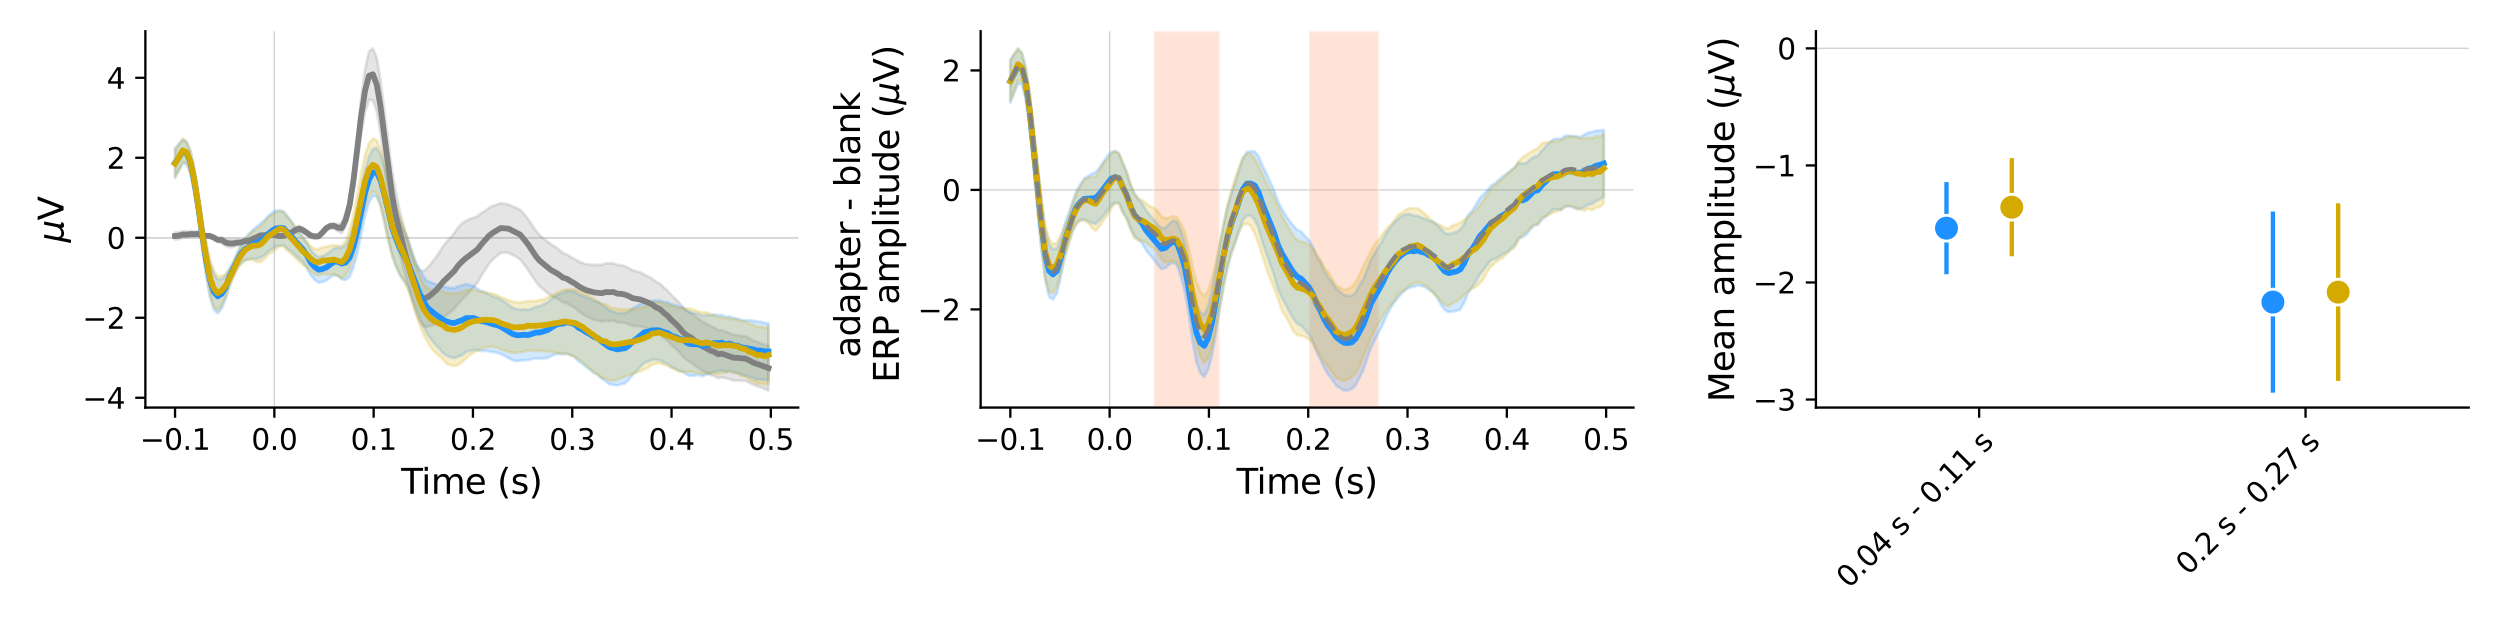 <?xml version="1.0" encoding="utf-8" standalone="no"?>
<!DOCTYPE svg PUBLIC "-//W3C//DTD SVG 1.1//EN"
  "http://www.w3.org/Graphics/SVG/1.1/DTD/svg11.dtd">
<svg xmlns:xlink="http://www.w3.org/1999/xlink" width="864pt" height="216pt" viewBox="0 0 864 216" xmlns="http://www.w3.org/2000/svg" version="1.1">
 <defs>
  <style type="text/css">*{stroke-linejoin: round; stroke-linecap: butt}</style>
 </defs>
 <g id="figure_1">
  <g id="patch_1">
   <path d="M 0 216 
L 864 216 
L 864 0 
L 0 0 
z
" style="fill: #ffffff"/>
  </g>
  <g id="axes_1">
   <g id="patch_2">
    <path d="M 50.24 140.861 
L 275.856 140.861 
L 275.856 10.8 
L 50.24 10.8 
z
" style="fill: #ffffff"/>
   </g>
   <g id="line2d_1">
    <path d="M 50.24 82.178 
L 275.856 82.178 
" clip-path="url(#p12e9049ac8)" style="fill: none; stroke: #d3d3d3; stroke-width: 0.5; stroke-linecap: square"/>
   </g>
   <g id="line2d_2">
    <path d="M 50.24 82.178 
L 275.856 82.178 
" clip-path="url(#p12e9049ac8)" style="fill: none; stroke: #d3d3d3; stroke-width: 0.5; stroke-linecap: square"/>
   </g>
   <g id="line2d_3">
    <path d="M 94.814 140.861 
L 94.814 10.8 
" clip-path="url(#p12e9049ac8)" style="fill: none; stroke: #d3d3d3; stroke-width: 0.5; stroke-linecap: square"/>
   </g>
   <g id="PolyCollection_1">
    <defs>
     <path id="mcbe4ca0198" d="M 60.495 -135.647 
L 60.495 -133.227 
L 61.836 -133.327 
L 63.176 -133.862 
L 64.517 -133.926 
L 65.858 -134.078 
L 67.198 -134.101 
L 68.539 -134.216 
L 69.879 -133.666 
L 71.22 -133.834 
L 72.56 -133.972 
L 73.901 -133.37 
L 75.241 -132.422 
L 76.582 -132.112 
L 77.923 -130.967 
L 79.263 -130.561 
L 80.604 -130.602 
L 81.944 -131.117 
L 83.285 -131.403 
L 84.625 -132.001 
L 85.966 -132.02 
L 87.306 -132.536 
L 88.647 -133.132 
L 89.988 -134.007 
L 91.328 -134.175 
L 92.669 -134.486 
L 94.009 -134.475 
L 95.35 -134.098 
L 96.69 -133.78 
L 98.031 -133.858 
L 99.371 -134.355 
L 100.712 -134.776 
L 102.053 -135.595 
L 103.393 -136.129 
L 104.734 -135.659 
L 106.074 -134.671 
L 107.415 -133.831 
L 108.755 -133.569 
L 110.096 -133.705 
L 111.436 -134.988 
L 112.777 -136.367 
L 114.118 -137.016 
L 115.458 -136.996 
L 116.799 -136.088 
L 118.139 -135.507 
L 119.48 -137.974 
L 120.82 -142.375 
L 122.161 -150.254 
L 123.502 -160.23 
L 124.842 -170.018 
L 126.183 -177.296 
L 127.523 -181.433 
L 128.864 -181.372 
L 130.204 -177.536 
L 131.545 -169.662 
L 132.885 -159.382 
L 134.226 -148.862 
L 135.567 -139.847 
L 136.907 -133.264 
L 138.248 -127.958 
L 139.588 -122.891 
L 140.929 -117.754 
L 142.269 -112.556 
L 143.61 -108.205 
L 144.95 -104.947 
L 146.291 -103.224 
L 147.632 -103.061 
L 148.972 -103.371 
L 150.313 -103.992 
L 151.653 -104.923 
L 152.994 -106.172 
L 154.334 -107.145 
L 155.675 -108.116 
L 157.015 -109.245 
L 158.356 -111.004 
L 159.697 -112.473 
L 161.037 -113.927 
L 162.378 -115.309 
L 163.718 -116.725 
L 165.059 -118.387 
L 166.399 -120.827 
L 167.74 -122.878 
L 169.081 -124.97 
L 170.421 -126.386 
L 171.762 -127.585 
L 173.102 -128.617 
L 174.443 -128.726 
L 175.783 -128.602 
L 177.124 -127.923 
L 178.464 -127.254 
L 179.805 -126.275 
L 181.146 -124.556 
L 182.486 -122.815 
L 183.827 -120.658 
L 185.167 -118.688 
L 186.508 -116.992 
L 187.848 -115.938 
L 189.189 -114.756 
L 190.529 -113.658 
L 191.87 -113.153 
L 193.211 -112.438 
L 194.551 -111.545 
L 195.892 -111.27 
L 197.232 -110.364 
L 198.573 -109.607 
L 199.913 -108.539 
L 201.254 -107.543 
L 202.594 -106.698 
L 203.935 -106.058 
L 205.276 -105.443 
L 206.616 -105.212 
L 207.957 -104.859 
L 209.297 -105.143 
L 210.638 -105.036 
L 211.978 -105.172 
L 213.319 -104.58 
L 214.66 -104.593 
L 216 -104.358 
L 217.341 -103.94 
L 218.681 -103.326 
L 220.022 -103.292 
L 221.362 -103.144 
L 222.703 -102.866 
L 224.043 -102.398 
L 225.384 -101.857 
L 226.725 -100.887 
L 228.065 -100.444 
L 229.406 -99.129 
L 230.746 -98.141 
L 232.087 -96.736 
L 233.427 -95.603 
L 234.768 -94.231 
L 236.108 -92.549 
L 237.449 -91.483 
L 238.79 -90.785 
L 240.13 -89.665 
L 241.471 -88.749 
L 242.811 -87.817 
L 244.152 -87.105 
L 245.492 -86.388 
L 246.833 -86.045 
L 248.173 -85.272 
L 249.514 -85.597 
L 250.855 -85.283 
L 252.195 -84.967 
L 253.536 -84.438 
L 254.876 -84.548 
L 256.217 -84.407 
L 257.557 -84.42 
L 258.898 -83.771 
L 260.238 -83.088 
L 261.579 -82.554 
L 262.92 -82.124 
L 264.26 -81.529 
L 265.601 -81.051 
L 265.601 -96.534 
L 265.601 -96.534 
L 264.26 -96.859 
L 262.92 -97.344 
L 261.579 -97.89 
L 260.238 -98.324 
L 258.898 -99.161 
L 257.557 -99.761 
L 256.217 -99.894 
L 254.876 -100.153 
L 253.536 -100.265 
L 252.195 -100.801 
L 250.855 -101.352 
L 249.514 -101.913 
L 248.173 -101.879 
L 246.833 -102.786 
L 245.492 -103.31 
L 244.152 -104.116 
L 242.811 -104.872 
L 241.471 -105.803 
L 240.13 -106.878 
L 238.79 -107.901 
L 237.449 -108.606 
L 236.108 -109.73 
L 234.768 -111.396 
L 233.427 -112.747 
L 232.087 -113.988 
L 230.746 -115.529 
L 229.406 -116.656 
L 228.065 -117.97 
L 226.725 -118.616 
L 225.384 -119.701 
L 224.043 -120.425 
L 222.703 -121.136 
L 221.362 -121.816 
L 220.022 -122.225 
L 218.681 -122.533 
L 217.341 -123.3 
L 216 -123.981 
L 214.66 -124.314 
L 213.319 -124.446 
L 211.978 -125.019 
L 210.638 -124.993 
L 209.297 -124.981 
L 207.957 -124.472 
L 206.616 -124.521 
L 205.276 -124.477 
L 203.935 -124.547 
L 202.594 -124.741 
L 201.254 -125.12 
L 199.913 -125.68 
L 198.573 -126.534 
L 197.232 -127.219 
L 195.892 -128.036 
L 194.551 -128.539 
L 193.211 -129.711 
L 191.87 -130.656 
L 190.529 -131.542 
L 189.189 -132.512 
L 187.848 -133.554 
L 186.508 -134.776 
L 185.167 -136.313 
L 183.827 -138.313 
L 182.486 -140.335 
L 181.146 -142.027 
L 179.805 -143.503 
L 178.464 -144.201 
L 177.124 -144.654 
L 175.783 -145.33 
L 174.443 -145.536 
L 173.102 -145.772 
L 171.762 -145.3 
L 170.421 -144.864 
L 169.081 -144.231 
L 167.74 -143.227 
L 166.399 -142.394 
L 165.059 -141.296 
L 163.718 -140.775 
L 162.378 -140.317 
L 161.037 -139.691 
L 159.697 -138.799 
L 158.356 -137.468 
L 157.015 -135.479 
L 155.675 -133.83 
L 154.334 -132.442 
L 152.994 -130.752 
L 151.653 -128.475 
L 150.313 -126.658 
L 148.972 -124.953 
L 147.632 -123.297 
L 146.291 -122.256 
L 144.95 -122.805 
L 143.61 -124.815 
L 142.269 -128.077 
L 140.929 -132.479 
L 139.588 -137.426 
L 138.248 -142.74 
L 136.907 -148.895 
L 135.567 -156.425 
L 134.226 -166.457 
L 132.885 -177.56 
L 131.545 -188.15 
L 130.204 -196.021 
L 128.864 -199.288 
L 127.523 -198.216 
L 126.183 -192.175 
L 124.842 -182.179 
L 123.502 -169.674 
L 122.161 -157.171 
L 120.82 -147.687 
L 119.48 -142.199 
L 118.139 -138.9 
L 116.799 -138.51 
L 115.458 -138.849 
L 114.118 -138.759 
L 112.777 -137.927 
L 111.436 -136.297 
L 110.096 -134.975 
L 108.755 -134.957 
L 107.415 -135.367 
L 106.074 -136.244 
L 104.734 -137.231 
L 103.393 -137.899 
L 102.053 -137.352 
L 100.712 -136.443 
L 99.371 -135.878 
L 98.031 -135.191 
L 96.69 -135.048 
L 95.35 -135.133 
L 94.009 -135.361 
L 92.669 -135.461 
L 91.328 -135.256 
L 89.988 -135.283 
L 88.647 -134.632 
L 87.306 -134.182 
L 85.966 -133.408 
L 84.625 -133.318 
L 83.285 -133.057 
L 81.944 -133.209 
L 80.604 -133.121 
L 79.263 -133.163 
L 77.923 -133.387 
L 76.582 -134.034 
L 75.241 -133.81 
L 73.901 -134.402 
L 72.56 -134.955 
L 71.22 -135.192 
L 69.879 -135.338 
L 68.539 -136.108 
L 67.198 -136.047 
L 65.858 -136.154 
L 64.517 -135.947 
L 63.176 -136.099 
L 61.836 -135.787 
L 60.495 -135.647 
z
" style="stroke: #808080; stroke-opacity: 0.2"/>
    </defs>
    <g clip-path="url(#p12e9049ac8)">
     <use xlink:href="#mcbe4ca0198" x="0" y="216" style="fill: #808080; fill-opacity: 0.2; stroke: #808080; stroke-opacity: 0.2"/>
    </g>
   </g>
   <g id="PolyCollection_2">
    <defs>
     <path id="m9379141788" d="M 60.495 -164.701 
L 60.495 -154.759 
L 61.836 -157.027 
L 63.176 -159.534 
L 64.517 -159.163 
L 65.858 -155.812 
L 67.198 -149.018 
L 68.539 -140.461 
L 69.879 -130.236 
L 71.22 -120.758 
L 72.56 -113.33 
L 73.901 -108.947 
L 75.241 -107.718 
L 76.582 -109.312 
L 77.923 -112.492 
L 79.263 -117.032 
L 80.604 -120.428 
L 81.944 -123.235 
L 83.285 -125.11 
L 84.625 -126.119 
L 85.966 -126.434 
L 87.306 -126.629 
L 88.647 -126.568 
L 89.988 -126.889 
L 91.328 -127.757 
L 92.669 -128.96 
L 94.009 -129.978 
L 95.35 -130.848 
L 96.69 -131.158 
L 98.031 -131.281 
L 99.371 -129.974 
L 100.712 -129.102 
L 102.053 -127.778 
L 103.393 -126.619 
L 104.734 -125.368 
L 106.074 -123.379 
L 107.415 -120.817 
L 108.755 -119.301 
L 110.096 -118.346 
L 111.436 -118.542 
L 112.777 -119.051 
L 114.118 -120.053 
L 115.458 -120.962 
L 116.799 -120.598 
L 118.139 -119.469 
L 119.48 -119.266 
L 120.82 -120.358 
L 122.161 -123.501 
L 123.502 -128.553 
L 124.842 -135.115 
L 126.183 -141.586 
L 127.523 -145.971 
L 128.864 -148.32 
L 130.204 -147.99 
L 131.545 -144.729 
L 132.885 -139.251 
L 134.226 -133.119 
L 135.567 -127.555 
L 136.907 -123.824 
L 138.248 -120.873 
L 139.588 -118.963 
L 140.929 -117.066 
L 142.269 -113.742 
L 143.61 -109.995 
L 144.95 -106.573 
L 146.291 -103.428 
L 147.632 -100.522 
L 148.972 -98.755 
L 150.313 -97.096 
L 151.653 -95.66 
L 152.994 -94.087 
L 154.334 -93.114 
L 155.675 -92.489 
L 157.015 -92.23 
L 158.356 -92.745 
L 159.697 -93.271 
L 161.037 -94.288 
L 162.378 -94.731 
L 163.718 -95.071 
L 165.059 -94.952 
L 166.399 -94.719 
L 167.74 -94.714 
L 169.081 -94.523 
L 170.421 -94.31 
L 171.762 -94.121 
L 173.102 -93.662 
L 174.443 -92.947 
L 175.783 -92.195 
L 177.124 -91.502 
L 178.464 -91.202 
L 179.805 -91.338 
L 181.146 -91.508 
L 182.486 -91.481 
L 183.827 -91.936 
L 185.167 -92.18 
L 186.508 -92.005 
L 187.848 -92.169 
L 189.189 -92.276 
L 190.529 -92.947 
L 191.87 -93.529 
L 193.211 -93.806 
L 194.551 -93.494 
L 195.892 -93.763 
L 197.232 -93.319 
L 198.573 -92.592 
L 199.913 -91.183 
L 201.254 -90.299 
L 202.594 -89.089 
L 203.935 -88.207 
L 205.276 -87.041 
L 206.616 -86.587 
L 207.957 -85.185 
L 209.297 -84.239 
L 210.638 -83.191 
L 211.978 -83.006 
L 213.319 -82.804 
L 214.66 -83.148 
L 216 -83.533 
L 217.341 -84.811 
L 218.681 -86.539 
L 220.022 -87.757 
L 221.362 -89.265 
L 222.703 -90.623 
L 224.043 -91.103 
L 225.384 -91.632 
L 226.725 -91.668 
L 228.065 -91.512 
L 229.406 -90.679 
L 230.746 -90.259 
L 232.087 -89.084 
L 233.427 -88.542 
L 234.768 -87.844 
L 236.108 -87.526 
L 237.449 -86.438 
L 238.79 -86.114 
L 240.13 -86.164 
L 241.471 -86.425 
L 242.811 -85.914 
L 244.152 -86.617 
L 245.492 -86.947 
L 246.833 -87.612 
L 248.173 -87.726 
L 249.514 -88.033 
L 250.855 -87.441 
L 252.195 -87.879 
L 253.536 -87.249 
L 254.876 -87.121 
L 256.217 -86.47 
L 257.557 -86.244 
L 258.898 -85.804 
L 260.238 -85.398 
L 261.579 -84.864 
L 262.92 -84.911 
L 264.26 -84.641 
L 265.601 -84.674 
L 265.601 -104.356 
L 265.601 -104.356 
L 264.26 -104.448 
L 262.92 -104.807 
L 261.579 -104.882 
L 260.238 -105.156 
L 258.898 -105.27 
L 257.557 -105.28 
L 256.217 -105.46 
L 254.876 -105.921 
L 253.536 -106.027 
L 252.195 -106.642 
L 250.855 -106.434 
L 249.514 -107.13 
L 248.173 -107.052 
L 246.833 -107.317 
L 245.492 -107.069 
L 244.152 -107.114 
L 242.811 -106.846 
L 241.471 -107.539 
L 240.13 -107.789 
L 238.79 -108.013 
L 237.449 -108.512 
L 236.108 -109.691 
L 234.768 -109.973 
L 233.427 -110.54 
L 232.087 -110.786 
L 230.746 -111.527 
L 229.406 -111.711 
L 228.065 -112.077 
L 226.725 -112.094 
L 225.384 -112.064 
L 224.043 -111.729 
L 222.703 -111.751 
L 221.362 -110.928 
L 220.022 -110.155 
L 218.681 -109.496 
L 217.341 -108.372 
L 216 -107.819 
L 214.66 -107.732 
L 213.319 -107.71 
L 211.978 -108.316 
L 210.638 -108.781 
L 209.297 -109.809 
L 207.957 -110.723 
L 206.616 -111.685 
L 205.276 -112.077 
L 203.935 -112.723 
L 202.594 -113.229 
L 201.254 -113.899 
L 199.913 -114.299 
L 198.573 -115.284 
L 197.232 -115.448 
L 195.892 -115.515 
L 194.551 -114.814 
L 193.211 -114.384 
L 191.87 -113.67 
L 190.529 -112.629 
L 189.189 -111.526 
L 187.848 -110.85 
L 186.508 -110.166 
L 185.167 -109.961 
L 183.827 -109.35 
L 182.486 -108.886 
L 181.146 -109.121 
L 179.805 -109.001 
L 178.464 -109.138 
L 177.124 -109.693 
L 175.783 -110.645 
L 174.443 -111.637 
L 173.102 -112.513 
L 171.762 -113.165 
L 170.421 -113.558 
L 169.081 -114.201 
L 167.74 -114.863 
L 166.399 -115.366 
L 165.059 -116.125 
L 163.718 -117.097 
L 162.378 -117.481 
L 161.037 -117.84 
L 159.697 -117.362 
L 158.356 -117.036 
L 157.015 -116.435 
L 155.675 -116.518 
L 154.334 -116.695 
L 152.994 -117.048 
L 151.653 -117.477 
L 150.313 -117.872 
L 148.972 -118.372 
L 147.632 -118.913 
L 146.291 -120.535 
L 144.95 -122.824 
L 143.61 -125.68 
L 142.269 -129.561 
L 140.929 -133.439 
L 139.588 -136.331 
L 138.248 -139.18 
L 136.907 -142.803 
L 135.567 -146.918 
L 134.226 -152.311 
L 132.885 -157.914 
L 131.545 -162.471 
L 130.204 -164.892 
L 128.864 -164.507 
L 127.523 -161.905 
L 126.183 -157.36 
L 124.842 -150.776 
L 123.502 -143.936 
L 122.161 -137.987 
L 120.82 -133.746 
L 119.48 -131.311 
L 118.139 -130.315 
L 116.799 -130.47 
L 115.458 -130.169 
L 114.118 -129.111 
L 112.777 -128.089 
L 111.436 -127.491 
L 110.096 -127.201 
L 108.755 -128.158 
L 107.415 -129.595 
L 106.074 -132.063 
L 104.734 -134.127 
L 103.393 -135.897 
L 102.053 -137.508 
L 100.712 -139.543 
L 99.371 -141.259 
L 98.031 -142.954 
L 96.69 -143.245 
L 95.35 -143.24 
L 94.009 -142.506 
L 92.669 -141.347 
L 91.328 -139.886 
L 89.988 -138.734 
L 88.647 -137.635 
L 87.306 -136.501 
L 85.966 -135.122 
L 84.625 -133.614 
L 83.285 -131.404 
L 81.944 -128.65 
L 80.604 -125.517 
L 79.263 -123.27 
L 77.923 -120.666 
L 76.582 -119.558 
L 75.241 -119.487 
L 73.901 -121.3 
L 72.56 -125.262 
L 71.22 -131.611 
L 69.879 -139.718 
L 68.539 -148.784 
L 67.198 -157.017 
L 65.858 -163.648 
L 64.517 -166.921 
L 63.176 -167.798 
L 61.836 -166.175 
L 60.495 -164.701 
z
" style="stroke: #1e90ff; stroke-opacity: 0.2"/>
    </defs>
    <g clip-path="url(#p12e9049ac8)">
     <use xlink:href="#m9379141788" x="0" y="216" style="fill: #1e90ff; fill-opacity: 0.2; stroke: #1e90ff; stroke-opacity: 0.2"/>
    </g>
   </g>
   <g id="PolyCollection_3">
    <defs>
     <path id="m02e0313b7c" d="M 60.495 -164.398 
L 60.495 -154.537 
L 61.836 -157.174 
L 63.176 -160.053 
L 64.517 -159.613 
L 65.858 -156.336 
L 67.198 -149.808 
L 68.539 -140.824 
L 69.879 -130.545 
L 71.22 -121.773 
L 72.56 -114.104 
L 73.901 -110.106 
L 75.241 -108.914 
L 76.582 -110.535 
L 77.923 -113.227 
L 79.263 -116.718 
L 80.604 -120.102 
L 81.944 -123.065 
L 83.285 -124.692 
L 84.625 -125.924 
L 85.966 -126.171 
L 87.306 -126.231 
L 88.647 -125.485 
L 89.988 -125.4 
L 91.328 -126.364 
L 92.669 -127.897 
L 94.009 -128.811 
L 95.35 -129.847 
L 96.69 -130.879 
L 98.031 -130.779 
L 99.371 -129.366 
L 100.712 -128.275 
L 102.053 -126.902 
L 103.393 -125.611 
L 104.734 -124.43 
L 106.074 -123.526 
L 107.415 -122.24 
L 108.755 -121.211 
L 110.096 -120.811 
L 111.436 -121.321 
L 112.777 -121.207 
L 114.118 -121.149 
L 115.458 -121.283 
L 116.799 -120.632 
L 118.139 -119.84 
L 119.48 -120.861 
L 120.82 -123.122 
L 122.161 -127.061 
L 123.502 -132.707 
L 124.842 -138.938 
L 126.183 -144.553 
L 127.523 -148.32 
L 128.864 -149.958 
L 130.204 -148.962 
L 131.545 -144.859 
L 132.885 -138.799 
L 134.226 -132.647 
L 135.567 -127.518 
L 136.907 -123.868 
L 138.248 -121.197 
L 139.588 -119.014 
L 140.929 -116.188 
L 142.269 -112.203 
L 143.61 -108.148 
L 144.95 -103.969 
L 146.291 -100.53 
L 147.632 -98.016 
L 148.972 -95.835 
L 150.313 -94.276 
L 151.653 -93.033 
L 152.994 -91.948 
L 154.334 -90.363 
L 155.675 -89.74 
L 157.015 -89.489 
L 158.356 -89.908 
L 159.697 -90.799 
L 161.037 -92.121 
L 162.378 -93.213 
L 163.718 -94.211 
L 165.059 -94.779 
L 166.399 -95.495 
L 167.74 -95.99 
L 169.081 -96.12 
L 170.421 -96.227 
L 171.762 -95.916 
L 173.102 -95.236 
L 174.443 -94.887 
L 175.783 -94.439 
L 177.124 -94.13 
L 178.464 -94.106 
L 179.805 -94.253 
L 181.146 -94.396 
L 182.486 -94.924 
L 183.827 -94.772 
L 185.167 -94.733 
L 186.508 -94.705 
L 187.848 -94.655 
L 189.189 -94.556 
L 190.529 -94.373 
L 191.87 -94.2 
L 193.211 -93.879 
L 194.551 -93.946 
L 195.892 -93.62 
L 197.232 -93.074 
L 198.573 -92.761 
L 199.913 -91.894 
L 201.254 -91.135 
L 202.594 -89.723 
L 203.935 -88.527 
L 205.276 -87.565 
L 206.616 -86.222 
L 207.957 -85.407 
L 209.297 -85.146 
L 210.638 -84.455 
L 211.978 -84.479 
L 213.319 -84.806 
L 214.66 -85.402 
L 216 -85.897 
L 217.341 -86.415 
L 218.681 -86.721 
L 220.022 -87.282 
L 221.362 -87.643 
L 222.703 -88.297 
L 224.043 -88.934 
L 225.384 -90.02 
L 226.725 -90.278 
L 228.065 -90.536 
L 229.406 -89.959 
L 230.746 -89.498 
L 232.087 -88.851 
L 233.427 -88.281 
L 234.768 -87.588 
L 236.108 -87.43 
L 237.449 -87.479 
L 238.79 -87.576 
L 240.13 -87.223 
L 241.471 -87.05 
L 242.811 -86.606 
L 244.152 -87.29 
L 245.492 -87.05 
L 246.833 -87.056 
L 248.173 -86.686 
L 249.514 -87.207 
L 250.855 -87.399 
L 252.195 -87.528 
L 253.536 -87.191 
L 254.876 -86.995 
L 256.217 -86.167 
L 257.557 -85.854 
L 258.898 -84.813 
L 260.238 -84.34 
L 261.579 -83.486 
L 262.92 -83.549 
L 264.26 -83.024 
L 265.601 -83.526 
L 265.601 -103.166 
L 265.601 -103.166 
L 264.26 -102.7 
L 262.92 -103.112 
L 261.579 -103.056 
L 260.238 -103.734 
L 258.898 -104.144 
L 257.557 -104.86 
L 256.217 -104.969 
L 254.876 -105.521 
L 253.536 -105.673 
L 252.195 -105.847 
L 250.855 -105.995 
L 249.514 -106.21 
L 248.173 -106.319 
L 246.833 -106.99 
L 245.492 -107.402 
L 244.152 -108.068 
L 242.811 -107.914 
L 241.471 -108.37 
L 240.13 -108.905 
L 238.79 -109.279 
L 237.449 -109.414 
L 236.108 -109.403 
L 234.768 -109.501 
L 233.427 -109.892 
L 232.087 -110.237 
L 230.746 -110.652 
L 229.406 -111.042 
L 228.065 -111.624 
L 226.725 -111.445 
L 225.384 -111.366 
L 224.043 -110.566 
L 222.703 -110.113 
L 221.362 -109.649 
L 220.022 -109.383 
L 218.681 -108.975 
L 217.341 -109.076 
L 216 -109.119 
L 214.66 -109.153 
L 213.319 -109.263 
L 211.978 -109.485 
L 210.638 -109.912 
L 209.297 -110.846 
L 207.957 -111.072 
L 206.616 -111.614 
L 205.276 -112.712 
L 203.935 -113.451 
L 202.594 -114.329 
L 201.254 -115.024 
L 199.913 -115.503 
L 198.573 -116.103 
L 197.232 -116.033 
L 195.892 -116.01 
L 194.551 -115.762 
L 193.211 -115.069 
L 191.87 -114.475 
L 190.529 -113.678 
L 189.189 -113.113 
L 187.848 -112.576 
L 186.508 -112.305 
L 185.167 -112.047 
L 183.827 -111.905 
L 182.486 -112 
L 181.146 -111.645 
L 179.805 -111.546 
L 178.464 -111.567 
L 177.124 -111.764 
L 175.783 -112.247 
L 174.443 -112.798 
L 173.102 -113.333 
L 171.762 -114.01 
L 170.421 -114.483 
L 169.081 -114.647 
L 167.74 -115.036 
L 166.399 -115.272 
L 165.059 -115.466 
L 163.718 -115.8 
L 162.378 -115.886 
L 161.037 -115.645 
L 159.697 -114.993 
L 158.356 -114.645 
L 157.015 -114.502 
L 155.675 -114.626 
L 154.334 -114.674 
L 152.994 -115.41 
L 151.653 -115.458 
L 150.313 -115.516 
L 148.972 -115.742 
L 147.632 -116.533 
L 146.291 -118.011 
L 144.95 -120.699 
L 143.61 -124.593 
L 142.269 -128.787 
L 140.929 -133.418 
L 139.588 -137.25 
L 138.248 -140.629 
L 136.907 -144.189 
L 135.567 -148.241 
L 134.226 -153.36 
L 132.885 -159.144 
L 131.545 -164.317 
L 130.204 -167.556 
L 128.864 -168.138 
L 127.523 -166.482 
L 126.183 -162.422 
L 124.842 -156.181 
L 123.502 -148.915 
L 122.161 -141.853 
L 120.82 -136.452 
L 119.48 -132.855 
L 118.139 -130.976 
L 116.799 -131.122 
L 115.458 -131.308 
L 114.118 -131.015 
L 112.777 -130.769 
L 111.436 -130.559 
L 110.096 -129.902 
L 108.755 -130.013 
L 107.415 -130.938 
L 106.074 -132.359 
L 104.734 -133.728 
L 103.393 -135.483 
L 102.053 -137.376 
L 100.712 -139.272 
L 99.371 -140.94 
L 98.031 -142.622 
L 96.69 -143.114 
L 95.35 -142.47 
L 94.009 -141.673 
L 92.669 -140.896 
L 91.328 -139.14 
L 89.988 -137.608 
L 88.647 -136.704 
L 87.306 -135.958 
L 85.966 -134.669 
L 84.625 -133.106 
L 83.285 -130.766 
L 81.944 -128.072 
L 80.604 -124.79 
L 79.263 -122.65 
L 77.923 -121.232 
L 76.582 -120.677 
L 75.241 -120.523 
L 73.901 -122.524 
L 72.56 -126.083 
L 71.22 -132.667 
L 69.879 -140.062 
L 68.539 -149.07 
L 67.198 -157.44 
L 65.858 -163.651 
L 64.517 -167.024 
L 63.176 -168.106 
L 61.836 -166.116 
L 60.495 -164.398 
z
" style="stroke: #d4aa00; stroke-opacity: 0.2"/>
    </defs>
    <g clip-path="url(#p12e9049ac8)">
     <use xlink:href="#m02e0313b7c" x="0" y="216" style="fill: #d4aa00; fill-opacity: 0.2; stroke: #d4aa00; stroke-opacity: 0.2"/>
    </g>
   </g>
   <g id="matplotlib.axis_1">
    <g id="xtick_1">
     <g id="line2d_4">
      <defs>
       <path id="m614b3a4894" d="M 0 0 
L 0 3.5 
" style="stroke: #000000; stroke-width: 0.8"/>
      </defs>
      <g>
       <use xlink:href="#m614b3a4894" x="60.495" y="140.861" style="stroke: #000000; stroke-width: 0.8"/>
      </g>
     </g>
     <g id="text_1">
      <!-- −0.1 -->
      <g transform="translate(48.354 155.459) scale(0.1 -0.1)">
       <defs>
        <path id="DejaVuSans-2212" d="M 678 2272 
L 4684 2272 
L 4684 1741 
L 678 1741 
L 678 2272 
z
" transform="scale(0.016)"/>
        <path id="DejaVuSans-30" d="M 2034 4250 
Q 1547 4250 1301 3770 
Q 1056 3291 1056 2328 
Q 1056 1369 1301 889 
Q 1547 409 2034 409 
Q 2525 409 2770 889 
Q 3016 1369 3016 2328 
Q 3016 3291 2770 3770 
Q 2525 4250 2034 4250 
z
M 2034 4750 
Q 2819 4750 3233 4129 
Q 3647 3509 3647 2328 
Q 3647 1150 3233 529 
Q 2819 -91 2034 -91 
Q 1250 -91 836 529 
Q 422 1150 422 2328 
Q 422 3509 836 4129 
Q 1250 4750 2034 4750 
z
" transform="scale(0.016)"/>
        <path id="DejaVuSans-2e" d="M 684 794 
L 1344 794 
L 1344 0 
L 684 0 
L 684 794 
z
" transform="scale(0.016)"/>
        <path id="DejaVuSans-31" d="M 794 531 
L 1825 531 
L 1825 4091 
L 703 3866 
L 703 4441 
L 1819 4666 
L 2450 4666 
L 2450 531 
L 3481 531 
L 3481 0 
L 794 0 
L 794 531 
z
" transform="scale(0.016)"/>
       </defs>
       <use xlink:href="#DejaVuSans-2212"/>
       <use xlink:href="#DejaVuSans-30" x="83.789"/>
       <use xlink:href="#DejaVuSans-2e" x="147.412"/>
       <use xlink:href="#DejaVuSans-31" x="179.199"/>
      </g>
     </g>
    </g>
    <g id="xtick_2">
     <g id="line2d_5">
      <g>
       <use xlink:href="#m614b3a4894" x="94.814" y="140.861" style="stroke: #000000; stroke-width: 0.8"/>
      </g>
     </g>
     <g id="text_2">
      <!-- 0.0 -->
      <g transform="translate(86.862 155.459) scale(0.1 -0.1)">
       <use xlink:href="#DejaVuSans-30"/>
       <use xlink:href="#DejaVuSans-2e" x="63.623"/>
       <use xlink:href="#DejaVuSans-30" x="95.41"/>
      </g>
     </g>
    </g>
    <g id="xtick_3">
     <g id="line2d_6">
      <g>
       <use xlink:href="#m614b3a4894" x="129.132" y="140.861" style="stroke: #000000; stroke-width: 0.8"/>
      </g>
     </g>
     <g id="text_3">
      <!-- 0.1 -->
      <g transform="translate(121.18 155.459) scale(0.1 -0.1)">
       <use xlink:href="#DejaVuSans-30"/>
       <use xlink:href="#DejaVuSans-2e" x="63.623"/>
       <use xlink:href="#DejaVuSans-31" x="95.41"/>
      </g>
     </g>
    </g>
    <g id="xtick_4">
     <g id="line2d_7">
      <g>
       <use xlink:href="#m614b3a4894" x="163.45" y="140.861" style="stroke: #000000; stroke-width: 0.8"/>
      </g>
     </g>
     <g id="text_4">
      <!-- 0.2 -->
      <g transform="translate(155.499 155.459) scale(0.1 -0.1)">
       <defs>
        <path id="DejaVuSans-32" d="M 1228 531 
L 3431 531 
L 3431 0 
L 469 0 
L 469 531 
Q 828 903 1448 1529 
Q 2069 2156 2228 2338 
Q 2531 2678 2651 2914 
Q 2772 3150 2772 3378 
Q 2772 3750 2511 3984 
Q 2250 4219 1831 4219 
Q 1534 4219 1204 4116 
Q 875 4013 500 3803 
L 500 4441 
Q 881 4594 1212 4672 
Q 1544 4750 1819 4750 
Q 2544 4750 2975 4387 
Q 3406 4025 3406 3419 
Q 3406 3131 3298 2873 
Q 3191 2616 2906 2266 
Q 2828 2175 2409 1742 
Q 1991 1309 1228 531 
z
" transform="scale(0.016)"/>
       </defs>
       <use xlink:href="#DejaVuSans-30"/>
       <use xlink:href="#DejaVuSans-2e" x="63.623"/>
       <use xlink:href="#DejaVuSans-32" x="95.41"/>
      </g>
     </g>
    </g>
    <g id="xtick_5">
     <g id="line2d_8">
      <g>
       <use xlink:href="#m614b3a4894" x="197.768" y="140.861" style="stroke: #000000; stroke-width: 0.8"/>
      </g>
     </g>
     <g id="text_5">
      <!-- 0.3 -->
      <g transform="translate(189.817 155.459) scale(0.1 -0.1)">
       <defs>
        <path id="DejaVuSans-33" d="M 2597 2516 
Q 3050 2419 3304 2112 
Q 3559 1806 3559 1356 
Q 3559 666 3084 287 
Q 2609 -91 1734 -91 
Q 1441 -91 1130 -33 
Q 819 25 488 141 
L 488 750 
Q 750 597 1062 519 
Q 1375 441 1716 441 
Q 2309 441 2620 675 
Q 2931 909 2931 1356 
Q 2931 1769 2642 2001 
Q 2353 2234 1838 2234 
L 1294 2234 
L 1294 2753 
L 1863 2753 
Q 2328 2753 2575 2939 
Q 2822 3125 2822 3475 
Q 2822 3834 2567 4026 
Q 2313 4219 1838 4219 
Q 1578 4219 1281 4162 
Q 984 4106 628 3988 
L 628 4550 
Q 988 4650 1302 4700 
Q 1616 4750 1894 4750 
Q 2613 4750 3031 4423 
Q 3450 4097 3450 3541 
Q 3450 3153 3228 2886 
Q 3006 2619 2597 2516 
z
" transform="scale(0.016)"/>
       </defs>
       <use xlink:href="#DejaVuSans-30"/>
       <use xlink:href="#DejaVuSans-2e" x="63.623"/>
       <use xlink:href="#DejaVuSans-33" x="95.41"/>
      </g>
     </g>
    </g>
    <g id="xtick_6">
     <g id="line2d_9">
      <g>
       <use xlink:href="#m614b3a4894" x="232.087" y="140.861" style="stroke: #000000; stroke-width: 0.8"/>
      </g>
     </g>
     <g id="text_6">
      <!-- 0.4 -->
      <g transform="translate(224.135 155.459) scale(0.1 -0.1)">
       <defs>
        <path id="DejaVuSans-34" d="M 2419 4116 
L 825 1625 
L 2419 1625 
L 2419 4116 
z
M 2253 4666 
L 3047 4666 
L 3047 1625 
L 3713 1625 
L 3713 1100 
L 3047 1100 
L 3047 0 
L 2419 0 
L 2419 1100 
L 313 1100 
L 313 1709 
L 2253 4666 
z
" transform="scale(0.016)"/>
       </defs>
       <use xlink:href="#DejaVuSans-30"/>
       <use xlink:href="#DejaVuSans-2e" x="63.623"/>
       <use xlink:href="#DejaVuSans-34" x="95.41"/>
      </g>
     </g>
    </g>
    <g id="xtick_7">
     <g id="line2d_10">
      <g>
       <use xlink:href="#m614b3a4894" x="266.405" y="140.861" style="stroke: #000000; stroke-width: 0.8"/>
      </g>
     </g>
     <g id="text_7">
      <!-- 0.5 -->
      <g transform="translate(258.454 155.459) scale(0.1 -0.1)">
       <defs>
        <path id="DejaVuSans-35" d="M 691 4666 
L 3169 4666 
L 3169 4134 
L 1269 4134 
L 1269 2991 
Q 1406 3038 1543 3061 
Q 1681 3084 1819 3084 
Q 2600 3084 3056 2656 
Q 3513 2228 3513 1497 
Q 3513 744 3044 326 
Q 2575 -91 1722 -91 
Q 1428 -91 1123 -41 
Q 819 9 494 109 
L 494 744 
Q 775 591 1075 516 
Q 1375 441 1709 441 
Q 2250 441 2565 725 
Q 2881 1009 2881 1497 
Q 2881 1984 2565 2268 
Q 2250 2553 1709 2553 
Q 1456 2553 1204 2497 
Q 953 2441 691 2322 
L 691 4666 
z
" transform="scale(0.016)"/>
       </defs>
       <use xlink:href="#DejaVuSans-30"/>
       <use xlink:href="#DejaVuSans-2e" x="63.623"/>
       <use xlink:href="#DejaVuSans-35" x="95.41"/>
      </g>
     </g>
    </g>
    <g id="text_8">
     <!-- Time (s) -->
     <g transform="translate(138.653 170.657) scale(0.12 -0.12)">
      <defs>
       <path id="DejaVuSans-54" d="M -19 4666 
L 3928 4666 
L 3928 4134 
L 2272 4134 
L 2272 0 
L 1638 0 
L 1638 4134 
L -19 4134 
L -19 4666 
z
" transform="scale(0.016)"/>
       <path id="DejaVuSans-69" d="M 603 3500 
L 1178 3500 
L 1178 0 
L 603 0 
L 603 3500 
z
M 603 4863 
L 1178 4863 
L 1178 4134 
L 603 4134 
L 603 4863 
z
" transform="scale(0.016)"/>
       <path id="DejaVuSans-6d" d="M 3328 2828 
Q 3544 3216 3844 3400 
Q 4144 3584 4550 3584 
Q 5097 3584 5394 3201 
Q 5691 2819 5691 2113 
L 5691 0 
L 5113 0 
L 5113 2094 
Q 5113 2597 4934 2840 
Q 4756 3084 4391 3084 
Q 3944 3084 3684 2787 
Q 3425 2491 3425 1978 
L 3425 0 
L 2847 0 
L 2847 2094 
Q 2847 2600 2669 2842 
Q 2491 3084 2119 3084 
Q 1678 3084 1418 2786 
Q 1159 2488 1159 1978 
L 1159 0 
L 581 0 
L 581 3500 
L 1159 3500 
L 1159 2956 
Q 1356 3278 1631 3431 
Q 1906 3584 2284 3584 
Q 2666 3584 2933 3390 
Q 3200 3197 3328 2828 
z
" transform="scale(0.016)"/>
       <path id="DejaVuSans-65" d="M 3597 1894 
L 3597 1613 
L 953 1613 
Q 991 1019 1311 708 
Q 1631 397 2203 397 
Q 2534 397 2845 478 
Q 3156 559 3463 722 
L 3463 178 
Q 3153 47 2828 -22 
Q 2503 -91 2169 -91 
Q 1331 -91 842 396 
Q 353 884 353 1716 
Q 353 2575 817 3079 
Q 1281 3584 2069 3584 
Q 2775 3584 3186 3129 
Q 3597 2675 3597 1894 
z
M 3022 2063 
Q 3016 2534 2758 2815 
Q 2500 3097 2075 3097 
Q 1594 3097 1305 2825 
Q 1016 2553 972 2059 
L 3022 2063 
z
" transform="scale(0.016)"/>
       <path id="DejaVuSans-20" transform="scale(0.016)"/>
       <path id="DejaVuSans-28" d="M 1984 4856 
Q 1566 4138 1362 3434 
Q 1159 2731 1159 2009 
Q 1159 1288 1364 580 
Q 1569 -128 1984 -844 
L 1484 -844 
Q 1016 -109 783 600 
Q 550 1309 550 2009 
Q 550 2706 781 3412 
Q 1013 4119 1484 4856 
L 1984 4856 
z
" transform="scale(0.016)"/>
       <path id="DejaVuSans-73" d="M 2834 3397 
L 2834 2853 
Q 2591 2978 2328 3040 
Q 2066 3103 1784 3103 
Q 1356 3103 1142 2972 
Q 928 2841 928 2578 
Q 928 2378 1081 2264 
Q 1234 2150 1697 2047 
L 1894 2003 
Q 2506 1872 2764 1633 
Q 3022 1394 3022 966 
Q 3022 478 2636 193 
Q 2250 -91 1575 -91 
Q 1294 -91 989 -36 
Q 684 19 347 128 
L 347 722 
Q 666 556 975 473 
Q 1284 391 1588 391 
Q 1994 391 2212 530 
Q 2431 669 2431 922 
Q 2431 1156 2273 1281 
Q 2116 1406 1581 1522 
L 1381 1569 
Q 847 1681 609 1914 
Q 372 2147 372 2553 
Q 372 3047 722 3315 
Q 1072 3584 1716 3584 
Q 2034 3584 2315 3537 
Q 2597 3491 2834 3397 
z
" transform="scale(0.016)"/>
       <path id="DejaVuSans-29" d="M 513 4856 
L 1013 4856 
Q 1481 4119 1714 3412 
Q 1947 2706 1947 2009 
Q 1947 1309 1714 600 
Q 1481 -109 1013 -844 
L 513 -844 
Q 928 -128 1133 580 
Q 1338 1288 1338 2009 
Q 1338 2731 1133 3434 
Q 928 4138 513 4856 
z
" transform="scale(0.016)"/>
      </defs>
      <use xlink:href="#DejaVuSans-54"/>
      <use xlink:href="#DejaVuSans-69" x="57.959"/>
      <use xlink:href="#DejaVuSans-6d" x="85.742"/>
      <use xlink:href="#DejaVuSans-65" x="183.154"/>
      <use xlink:href="#DejaVuSans-20" x="244.678"/>
      <use xlink:href="#DejaVuSans-28" x="276.465"/>
      <use xlink:href="#DejaVuSans-73" x="315.479"/>
      <use xlink:href="#DejaVuSans-29" x="367.578"/>
     </g>
    </g>
   </g>
   <g id="matplotlib.axis_2">
    <g id="ytick_1">
     <g id="line2d_11">
      <defs>
       <path id="m8c34bf9f8a" d="M 0 0 
L -3.5 0 
" style="stroke: #000000; stroke-width: 0.8"/>
      </defs>
      <g>
       <use xlink:href="#m8c34bf9f8a" x="50.24" y="137.47" style="stroke: #000000; stroke-width: 0.8"/>
      </g>
     </g>
     <g id="text_9">
      <!-- −4 -->
      <g transform="translate(28.498 141.27) scale(0.1 -0.1)">
       <use xlink:href="#DejaVuSans-2212"/>
       <use xlink:href="#DejaVuSans-34" x="83.789"/>
      </g>
     </g>
    </g>
    <g id="ytick_2">
     <g id="line2d_12">
      <g>
       <use xlink:href="#m8c34bf9f8a" x="50.24" y="109.824" style="stroke: #000000; stroke-width: 0.8"/>
      </g>
     </g>
     <g id="text_10">
      <!-- −2 -->
      <g transform="translate(28.498 113.624) scale(0.1 -0.1)">
       <use xlink:href="#DejaVuSans-2212"/>
       <use xlink:href="#DejaVuSans-32" x="83.789"/>
      </g>
     </g>
    </g>
    <g id="ytick_3">
     <g id="line2d_13">
      <g>
       <use xlink:href="#m8c34bf9f8a" x="50.24" y="82.178" style="stroke: #000000; stroke-width: 0.8"/>
      </g>
     </g>
     <g id="text_11">
      <!-- 0 -->
      <g transform="translate(36.877 85.978) scale(0.1 -0.1)">
       <use xlink:href="#DejaVuSans-30"/>
      </g>
     </g>
    </g>
    <g id="ytick_4">
     <g id="line2d_14">
      <g>
       <use xlink:href="#m8c34bf9f8a" x="50.24" y="54.532" style="stroke: #000000; stroke-width: 0.8"/>
      </g>
     </g>
     <g id="text_12">
      <!-- 2 -->
      <g transform="translate(36.877 58.332) scale(0.1 -0.1)">
       <use xlink:href="#DejaVuSans-32"/>
      </g>
     </g>
    </g>
    <g id="ytick_5">
     <g id="line2d_15">
      <g>
       <use xlink:href="#m8c34bf9f8a" x="50.24" y="26.886" style="stroke: #000000; stroke-width: 0.8"/>
      </g>
     </g>
     <g id="text_13">
      <!-- 4 -->
      <g transform="translate(36.877 30.686) scale(0.1 -0.1)">
       <use xlink:href="#DejaVuSans-34"/>
      </g>
     </g>
    </g>
    <g id="text_14">
     <!-- $\mu$V -->
     <g transform="translate(21.978 83.81) rotate(-90) scale(0.12 -0.12)">
      <defs>
       <path id="DejaVuSans-Oblique-3bc" d="M -84 -1331 
L 856 3500 
L 1434 3500 
L 1009 1322 
Q 997 1256 987 1175 
Q 978 1094 978 1013 
Q 978 722 1161 565 
Q 1344 409 1684 409 
Q 2147 409 2431 671 
Q 2716 934 2816 1459 
L 3213 3500 
L 3788 3500 
L 3266 809 
Q 3253 750 3248 706 
Q 3244 663 3244 628 
Q 3244 531 3283 486 
Q 3322 441 3406 441 
Q 3438 441 3492 456 
Q 3547 472 3647 513 
L 3559 50 
Q 3422 -19 3297 -55 
Q 3172 -91 3053 -91 
Q 2847 -91 2730 40 
Q 2613 172 2613 403 
Q 2438 153 2195 31 
Q 1953 -91 1625 -91 
Q 1334 -91 1117 43 
Q 900 178 831 397 
L 494 -1331 
L -84 -1331 
z
" transform="scale(0.016)"/>
       <path id="DejaVuSans-56" d="M 1831 0 
L 50 4666 
L 709 4666 
L 2188 738 
L 3669 4666 
L 4325 4666 
L 2547 0 
L 1831 0 
z
" transform="scale(0.016)"/>
      </defs>
      <use xlink:href="#DejaVuSans-Oblique-3bc" transform="translate(0 0.094)"/>
      <use xlink:href="#DejaVuSans-56" transform="translate(63.623 0.094)"/>
     </g>
    </g>
   </g>
   <g id="line2d_16">
    <path d="M 60.495 81.563 
L 61.836 81.443 
L 63.176 81.02 
L 64.517 81.064 
L 65.858 80.884 
L 67.198 80.926 
L 68.539 80.838 
L 69.879 81.498 
L 72.56 81.536 
L 73.901 82.114 
L 75.241 82.884 
L 76.582 82.927 
L 77.923 83.823 
L 79.263 84.138 
L 80.604 84.138 
L 81.944 83.837 
L 83.285 83.77 
L 84.625 83.34 
L 85.966 83.286 
L 89.988 81.355 
L 91.328 81.285 
L 92.669 81.027 
L 94.009 81.082 
L 96.69 81.586 
L 98.031 81.476 
L 100.712 80.391 
L 102.053 79.526 
L 103.393 78.986 
L 104.734 79.555 
L 107.415 81.401 
L 108.755 81.737 
L 110.096 81.66 
L 111.436 80.357 
L 112.777 78.853 
L 114.118 78.112 
L 115.458 78.078 
L 116.799 78.701 
L 118.139 78.796 
L 119.48 75.913 
L 120.82 70.969 
L 122.161 62.288 
L 124.842 39.901 
L 126.183 31.265 
L 127.523 26.175 
L 128.864 25.67 
L 130.204 29.222 
L 131.545 37.094 
L 135.567 67.864 
L 136.907 74.921 
L 138.248 80.651 
L 140.929 90.884 
L 142.269 95.683 
L 143.61 99.49 
L 144.95 102.124 
L 146.291 103.26 
L 147.632 102.821 
L 148.972 101.838 
L 150.313 100.675 
L 151.653 99.301 
L 152.994 97.538 
L 157.015 93.638 
L 158.356 91.764 
L 159.697 90.364 
L 161.037 89.191 
L 165.059 86.159 
L 166.399 84.39 
L 169.081 81.399 
L 170.421 80.375 
L 173.102 78.805 
L 175.783 79.034 
L 179.805 81.111 
L 182.486 84.425 
L 185.167 88.499 
L 186.508 90.116 
L 190.529 93.4 
L 191.87 94.096 
L 193.211 94.925 
L 194.551 95.958 
L 195.892 96.347 
L 197.232 97.208 
L 198.573 97.929 
L 199.913 98.891 
L 201.254 99.669 
L 202.594 100.28 
L 205.276 101.04 
L 207.957 101.335 
L 209.297 100.938 
L 210.638 100.986 
L 211.978 100.904 
L 213.319 101.487 
L 214.66 101.547 
L 216 101.831 
L 217.341 102.38 
L 218.681 103.07 
L 221.362 103.52 
L 224.043 104.589 
L 225.384 105.221 
L 226.725 106.248 
L 228.065 106.793 
L 229.406 108.108 
L 230.746 109.165 
L 232.087 110.638 
L 233.427 111.825 
L 234.768 113.187 
L 236.108 114.861 
L 237.449 115.956 
L 238.79 116.657 
L 241.471 118.724 
L 242.811 119.656 
L 245.492 121.151 
L 246.833 121.584 
L 248.173 122.425 
L 249.514 122.245 
L 253.536 123.649 
L 254.876 123.649 
L 256.217 123.85 
L 257.557 123.909 
L 258.898 124.534 
L 260.238 125.294 
L 265.601 127.208 
L 265.601 127.208 
" clip-path="url(#p12e9049ac8)" style="fill: none; stroke: #808080; stroke-width: 2; stroke-linecap: square"/>
   </g>
   <g id="line2d_17">
    <path d="M 60.495 56.27 
L 61.836 54.399 
L 63.176 52.334 
L 64.517 52.958 
L 65.858 56.27 
L 67.198 62.982 
L 68.539 71.377 
L 69.879 81.023 
L 71.22 89.816 
L 72.56 96.704 
L 73.901 100.877 
L 75.241 102.397 
L 76.582 101.565 
L 77.923 99.421 
L 79.263 95.849 
L 81.944 90.058 
L 83.285 87.743 
L 84.625 86.133 
L 87.306 84.435 
L 88.647 83.899 
L 89.988 83.189 
L 91.328 82.179 
L 92.669 80.846 
L 94.009 79.758 
L 95.35 78.956 
L 96.69 78.799 
L 98.031 78.882 
L 99.371 80.383 
L 100.712 81.677 
L 102.053 83.357 
L 104.734 86.253 
L 106.074 88.279 
L 107.415 90.794 
L 108.755 92.27 
L 110.096 93.226 
L 111.436 92.984 
L 112.777 92.43 
L 115.458 90.435 
L 116.799 90.466 
L 118.139 91.108 
L 119.48 90.711 
L 120.82 88.948 
L 122.161 85.256 
L 123.502 79.755 
L 126.183 66.527 
L 127.523 62.062 
L 128.864 59.586 
L 130.204 59.559 
L 131.545 62.4 
L 132.885 67.417 
L 135.567 78.763 
L 136.907 82.687 
L 138.248 85.973 
L 140.929 90.747 
L 144.95 101.301 
L 146.291 104.019 
L 147.632 106.282 
L 150.313 108.516 
L 152.994 110.433 
L 154.334 111.096 
L 155.675 111.496 
L 157.015 111.667 
L 158.356 111.109 
L 159.697 110.683 
L 161.037 109.936 
L 163.718 109.916 
L 166.399 110.958 
L 167.74 111.211 
L 170.421 112.066 
L 171.762 112.357 
L 173.102 112.913 
L 177.124 115.403 
L 178.464 115.83 
L 179.805 115.831 
L 181.146 115.686 
L 182.486 115.816 
L 185.167 114.929 
L 186.508 114.915 
L 189.189 114.099 
L 191.87 112.4 
L 193.211 111.905 
L 194.551 111.846 
L 195.892 111.361 
L 197.232 111.617 
L 198.573 112.062 
L 199.913 113.259 
L 201.254 113.901 
L 202.594 114.841 
L 203.935 115.535 
L 205.276 116.441 
L 206.616 116.864 
L 207.957 118.046 
L 210.638 120.014 
L 213.319 120.743 
L 216 120.324 
L 217.341 119.409 
L 218.681 117.982 
L 220.022 117.044 
L 222.703 114.813 
L 224.043 114.584 
L 225.384 114.152 
L 226.725 114.119 
L 228.065 114.205 
L 229.406 114.805 
L 230.746 115.107 
L 232.087 116.065 
L 233.427 116.459 
L 234.768 117.091 
L 236.108 117.391 
L 237.449 118.525 
L 238.79 118.936 
L 241.471 119.018 
L 242.811 119.62 
L 244.152 119.134 
L 245.492 118.992 
L 246.833 118.536 
L 248.173 118.611 
L 249.514 118.419 
L 250.855 119.062 
L 252.195 118.739 
L 253.536 119.362 
L 254.876 119.479 
L 256.217 120.035 
L 260.238 120.723 
L 261.579 121.127 
L 262.92 121.141 
L 264.26 121.456 
L 265.601 121.485 
L 265.601 121.485 
" clip-path="url(#p12e9049ac8)" style="fill: none; stroke: #1e90ff; stroke-width: 2; stroke-linecap: square"/>
   </g>
   <g id="line2d_18">
    <path d="M 60.495 56.533 
L 61.836 54.355 
L 63.176 51.92 
L 64.517 52.681 
L 65.858 56.006 
L 67.198 62.376 
L 68.539 71.053 
L 69.879 80.696 
L 71.22 88.78 
L 72.56 95.906 
L 73.901 99.685 
L 75.241 101.282 
L 76.582 100.394 
L 77.923 98.77 
L 79.263 96.316 
L 80.604 93.554 
L 81.944 90.431 
L 83.285 88.271 
L 84.625 86.485 
L 85.966 85.58 
L 87.306 84.906 
L 88.647 84.906 
L 89.988 84.496 
L 91.328 83.248 
L 92.669 81.603 
L 96.69 79.004 
L 98.031 79.299 
L 104.734 86.921 
L 106.074 88.058 
L 107.415 89.411 
L 108.755 90.388 
L 110.096 90.644 
L 111.436 90.06 
L 114.118 89.918 
L 115.458 89.704 
L 118.139 90.592 
L 119.48 89.142 
L 120.82 86.213 
L 122.161 81.543 
L 126.183 62.512 
L 127.523 58.599 
L 128.864 56.952 
L 130.204 57.741 
L 131.545 61.412 
L 135.567 78.12 
L 136.907 81.972 
L 138.248 85.087 
L 139.588 87.868 
L 140.929 91.197 
L 143.61 99.629 
L 144.95 103.666 
L 146.291 106.73 
L 147.632 108.725 
L 148.972 110.212 
L 150.313 111.104 
L 152.994 112.321 
L 154.334 113.482 
L 155.675 113.817 
L 157.015 114.005 
L 158.356 113.723 
L 159.697 113.104 
L 161.037 112.117 
L 162.378 111.451 
L 163.718 110.995 
L 165.059 110.878 
L 166.399 110.616 
L 167.74 110.487 
L 170.421 110.645 
L 171.762 111.037 
L 173.102 111.715 
L 177.124 113.053 
L 178.464 113.164 
L 181.146 112.98 
L 182.486 112.538 
L 183.827 112.661 
L 186.508 112.495 
L 189.189 112.165 
L 190.529 111.975 
L 191.87 111.662 
L 193.211 111.526 
L 194.551 111.146 
L 195.892 111.185 
L 197.232 111.447 
L 198.573 111.568 
L 201.254 112.92 
L 203.935 115.011 
L 205.276 115.861 
L 206.616 117.082 
L 207.957 117.761 
L 209.297 118.004 
L 210.638 118.816 
L 211.978 119.018 
L 213.319 118.966 
L 217.341 118.254 
L 218.681 118.152 
L 220.022 117.667 
L 221.362 117.354 
L 224.043 116.25 
L 225.384 115.307 
L 228.065 114.92 
L 229.406 115.5 
L 232.087 116.456 
L 234.768 117.455 
L 236.108 117.583 
L 238.79 117.572 
L 242.811 118.74 
L 244.152 118.321 
L 245.492 118.774 
L 246.833 118.977 
L 248.173 119.497 
L 249.514 119.291 
L 252.195 119.312 
L 254.876 119.742 
L 256.217 120.432 
L 257.557 120.643 
L 258.898 121.522 
L 260.238 121.963 
L 261.579 122.729 
L 262.92 122.67 
L 264.26 123.138 
L 265.601 122.654 
L 265.601 122.654 
" clip-path="url(#p12e9049ac8)" style="fill: none; stroke: #d4aa00; stroke-width: 2; stroke-linecap: square"/>
   </g>
   <g id="patch_3">
    <path d="M 50.24 140.861 
L 50.24 10.8 
" style="fill: none; stroke: #000000; stroke-width: 0.8; stroke-linejoin: miter; stroke-linecap: square"/>
   </g>
   <g id="patch_4">
    <path d="M 50.24 140.861 
L 275.856 140.861 
" style="fill: none; stroke: #000000; stroke-width: 0.8; stroke-linejoin: miter; stroke-linecap: square"/>
   </g>
  </g>
  <g id="axes_2">
   <g id="patch_5">
    <path d="M 338.912 140.861 
L 564.528 140.861 
L 564.528 10.8 
L 338.912 10.8 
z
" style="fill: #ffffff"/>
   </g>
   <g id="line2d_19">
    <path d="M 338.912 65.632 
L 564.528 65.632 
" clip-path="url(#pefc04d77c6)" style="fill: none; stroke: #d3d3d3; stroke-width: 0.5; stroke-linecap: square"/>
   </g>
   <g id="line2d_20">
    <path d="M 383.486 140.861 
L 383.486 10.8 
" clip-path="url(#pefc04d77c6)" style="fill: none; stroke: #d3d3d3; stroke-width: 0.5; stroke-linecap: square"/>
   </g>
   <g id="patch_6">
    <path d="M 398.768 140.861 
L 398.768 10.8 
L 421.557 10.8 
L 421.557 140.861 
z
" clip-path="url(#pefc04d77c6)" style="fill: #ffa07a; opacity: 0.3; stroke: #ffffff; stroke-linejoin: miter"/>
   </g>
   <g id="patch_7">
    <path d="M 452.39 140.861 
L 452.39 10.8 
L 476.52 10.8 
L 476.52 140.861 
z
" clip-path="url(#pefc04d77c6)" style="fill: #ffa07a; opacity: 0.3; stroke: #ffffff; stroke-linejoin: miter"/>
   </g>
   <g id="PolyCollection_4">
    <defs>
     <path id="m62dde77273" d="M 349.167 -195.376 
L 349.167 -180.559 
L 350.508 -183.797 
L 351.848 -187.045 
L 353.189 -186.764 
L 354.53 -181.542 
L 355.87 -171.554 
L 357.211 -158.567 
L 358.551 -144.019 
L 359.892 -129.838 
L 361.232 -118.996 
L 362.573 -113.338 
L 363.913 -112.52 
L 365.254 -114.506 
L 366.595 -120.216 
L 367.935 -127.119 
L 369.276 -132.004 
L 370.616 -135.94 
L 371.957 -138.939 
L 373.297 -139.94 
L 374.638 -140.199 
L 375.978 -139.585 
L 377.319 -138.941 
L 378.66 -138.609 
L 380 -139.944 
L 381.341 -141.373 
L 382.681 -143.181 
L 384.022 -145.012 
L 385.362 -145.901 
L 386.703 -145.914 
L 388.043 -142.77 
L 389.384 -140.65 
L 390.725 -137.082 
L 392.065 -134.367 
L 393.406 -133.361 
L 394.746 -131.831 
L 396.087 -129.495 
L 397.427 -127.847 
L 398.768 -126.211 
L 400.108 -124.535 
L 401.449 -122.932 
L 402.79 -123.393 
L 404.13 -124.649 
L 405.471 -125.274 
L 406.811 -124.294 
L 408.152 -120.133 
L 409.492 -114.983 
L 410.833 -107.145 
L 412.174 -97.981 
L 413.514 -90.725 
L 414.855 -87.054 
L 416.195 -85.736 
L 417.536 -88.313 
L 418.876 -93.33 
L 420.217 -100.913 
L 421.557 -109.324 
L 422.898 -117.14 
L 424.239 -123.548 
L 425.579 -128.539 
L 426.92 -132.175 
L 428.26 -136.329 
L 429.601 -140.049 
L 430.941 -141.621 
L 432.282 -141.482 
L 433.622 -140.106 
L 434.963 -137.062 
L 436.304 -132.254 
L 437.644 -128.442 
L 438.985 -124.578 
L 440.325 -120.766 
L 441.666 -116.176 
L 443.006 -113.066 
L 444.347 -110.682 
L 445.687 -108.089 
L 447.028 -105.786 
L 448.369 -104.08 
L 449.709 -103.455 
L 451.05 -101.978 
L 452.39 -100.388 
L 453.731 -97.797 
L 455.071 -94.212 
L 456.412 -91.568 
L 457.753 -88.62 
L 459.093 -86.4 
L 460.434 -84.752 
L 461.774 -82.754 
L 463.115 -81.816 
L 464.455 -81.059 
L 465.796 -81.051 
L 467.136 -81.532 
L 468.477 -82.82 
L 469.818 -85.464 
L 471.158 -88.056 
L 472.499 -92.148 
L 473.839 -95.89 
L 475.18 -98.528 
L 476.52 -101.217 
L 477.861 -103.729 
L 479.201 -106.873 
L 480.542 -109.478 
L 481.883 -111.493 
L 483.223 -113.229 
L 484.564 -114.711 
L 485.904 -115.906 
L 487.245 -116.622 
L 488.585 -116.864 
L 489.926 -117.422 
L 491.266 -117.133 
L 492.607 -116.761 
L 493.948 -115.686 
L 495.288 -115.056 
L 496.629 -113.222 
L 497.969 -110.689 
L 499.31 -108.868 
L 500.65 -108.143 
L 501.991 -108.333 
L 503.332 -108.54 
L 504.672 -109.092 
L 506.013 -111.351 
L 507.353 -114.721 
L 508.694 -116.526 
L 510.034 -118.719 
L 511.375 -121.122 
L 512.715 -122.711 
L 514.056 -124.526 
L 515.397 -126.156 
L 516.737 -126.544 
L 518.078 -127.288 
L 519.418 -128.197 
L 520.759 -128.798 
L 522.099 -130.02 
L 523.44 -131.158 
L 524.78 -133.638 
L 526.121 -134.018 
L 527.462 -134.887 
L 528.802 -136.566 
L 530.143 -138.115 
L 531.483 -138.281 
L 532.824 -139.979 
L 534.164 -141.139 
L 535.505 -142.383 
L 536.845 -143.665 
L 538.186 -143.644 
L 539.527 -143.355 
L 540.867 -144.689 
L 542.208 -144.65 
L 543.548 -144.419 
L 544.889 -143.81 
L 546.229 -143.822 
L 547.57 -144.423 
L 548.91 -145.32 
L 550.251 -145.493 
L 551.592 -146.56 
L 552.932 -147.157 
L 554.273 -147.922 
L 554.273 -171.091 
L 554.273 -171.091 
L 552.932 -170.911 
L 551.592 -170.872 
L 550.251 -170.426 
L 548.91 -170.148 
L 547.57 -169.526 
L 546.229 -168.634 
L 544.889 -168.92 
L 543.548 -169.014 
L 542.208 -169.077 
L 540.867 -169.133 
L 539.527 -167.973 
L 538.186 -168.061 
L 536.845 -167.847 
L 535.505 -166.712 
L 534.164 -165.358 
L 532.824 -163.901 
L 531.483 -162.207 
L 530.143 -161.801 
L 528.802 -160.784 
L 527.462 -159.662 
L 526.121 -159.438 
L 524.78 -159.798 
L 523.44 -158.049 
L 522.099 -157.203 
L 520.759 -155.988 
L 519.418 -155.154 
L 518.078 -153.976 
L 516.737 -152.667 
L 515.397 -151.931 
L 514.056 -150.281 
L 512.715 -148.809 
L 511.375 -147.569 
L 510.034 -145.086 
L 508.694 -143.101 
L 507.353 -141.622 
L 506.013 -138.651 
L 504.672 -136.685 
L 503.332 -135.862 
L 501.991 -135.396 
L 500.65 -135.091 
L 499.31 -135.531 
L 497.969 -136.871 
L 496.629 -138.414 
L 495.288 -139.472 
L 493.948 -139.743 
L 492.607 -140.386 
L 491.266 -140.746 
L 489.926 -141.445 
L 488.585 -141.437 
L 487.245 -142.002 
L 485.904 -141.933 
L 484.564 -141.441 
L 483.223 -140.468 
L 481.883 -139.141 
L 480.542 -137.498 
L 479.201 -135.684 
L 477.861 -132.977 
L 476.52 -130.821 
L 475.18 -128.66 
L 473.839 -126.395 
L 472.499 -122.926 
L 471.158 -119.466 
L 469.818 -117.372 
L 468.477 -114.98 
L 467.136 -113.856 
L 465.796 -113.803 
L 464.455 -114.068 
L 463.115 -115.102 
L 461.774 -116.382 
L 460.434 -118.391 
L 459.093 -120.075 
L 457.753 -122.226 
L 456.412 -125.28 
L 455.071 -127.505 
L 453.731 -130.679 
L 452.39 -133.004 
L 451.05 -134.382 
L 449.709 -135.897 
L 448.369 -136.576 
L 447.028 -137.884 
L 445.687 -139.729 
L 444.347 -141.529 
L 443.006 -143.773 
L 441.666 -146.525 
L 440.325 -150.202 
L 438.985 -153.173 
L 437.644 -156.098 
L 436.304 -158.781 
L 434.963 -161.985 
L 433.622 -163.679 
L 432.282 -163.71 
L 430.941 -163.472 
L 429.601 -161.43 
L 428.26 -157.299 
L 426.92 -153.015 
L 425.579 -149.187 
L 424.239 -144.556 
L 422.898 -138.506 
L 421.557 -131.107 
L 420.217 -123.148 
L 418.876 -115.709 
L 417.536 -110.167 
L 416.195 -107.18 
L 414.855 -108.046 
L 413.514 -110.922 
L 412.174 -117.181 
L 410.833 -125.14 
L 409.492 -132.111 
L 408.152 -136.312 
L 406.811 -139.302 
L 405.471 -139.786 
L 404.13 -138.646 
L 402.79 -137.357 
L 401.449 -137.116 
L 400.108 -138.482 
L 398.768 -140.025 
L 397.427 -141.619 
L 396.087 -143.223 
L 394.746 -145.64 
L 393.406 -147.193 
L 392.065 -148.993 
L 390.725 -152.135 
L 389.384 -156.421 
L 388.043 -159.686 
L 386.703 -162.994 
L 385.362 -163.774 
L 384.022 -163.494 
L 382.681 -161.996 
L 381.341 -160.109 
L 380 -158.078 
L 378.66 -156.535 
L 377.319 -155.928 
L 375.978 -155.12 
L 374.638 -154.28 
L 373.297 -152.212 
L 371.957 -149.8 
L 370.616 -146.131 
L 369.276 -142.07 
L 367.935 -138.376 
L 366.595 -133.547 
L 365.254 -130.212 
L 363.913 -129.823 
L 362.573 -131.436 
L 361.232 -136.838 
L 359.892 -146.727 
L 358.551 -159.146 
L 357.211 -171.358 
L 355.87 -183.248 
L 354.53 -192.743 
L 353.189 -197.699 
L 351.848 -199.124 
L 350.508 -197.395 
L 349.167 -195.376 
z
" style="stroke: #1e90ff; stroke-opacity: 0.2"/>
    </defs>
    <g clip-path="url(#pefc04d77c6)">
     <use xlink:href="#m62dde77273" x="0" y="216" style="fill: #1e90ff; fill-opacity: 0.2; stroke: #1e90ff; stroke-opacity: 0.2"/>
    </g>
   </g>
   <g id="PolyCollection_5">
    <defs>
     <path id="m315febbec6" d="M 349.167 -194.941 
L 349.167 -180.906 
L 350.508 -184.619 
L 351.848 -188.296 
L 353.189 -187.682 
L 354.53 -182.179 
L 355.87 -172.232 
L 357.211 -158.347 
L 358.551 -143.761 
L 359.892 -130.853 
L 361.232 -119.944 
L 362.573 -115.241 
L 363.913 -114.769 
L 365.254 -116.877 
L 366.595 -121.758 
L 367.935 -126.87 
L 369.276 -131.429 
L 370.616 -135.697 
L 371.957 -138.321 
L 373.297 -139.642 
L 374.638 -139.862 
L 375.978 -139.05 
L 377.319 -137.309 
L 378.66 -136.188 
L 380 -137.733 
L 381.341 -139.802 
L 382.681 -141.508 
L 384.022 -143.772 
L 385.362 -145.665 
L 386.703 -145.56 
L 388.043 -142.498 
L 389.384 -140.045 
L 390.725 -136.586 
L 392.065 -133.803 
L 393.406 -132.883 
L 394.746 -132.838 
L 396.087 -132.145 
L 397.427 -131.038 
L 398.768 -130.142 
L 400.108 -128.811 
L 401.449 -126.232 
L 402.79 -125.322 
L 404.13 -125.651 
L 405.471 -125.823 
L 406.811 -125.233 
L 408.152 -122.65 
L 409.492 -119.202 
L 410.833 -112.406 
L 412.174 -104.2 
L 413.514 -97.11 
L 414.855 -92.574 
L 416.195 -90.618 
L 417.536 -92.264 
L 418.876 -96.103 
L 420.217 -102.55 
L 421.557 -109.782 
L 422.898 -117.133 
L 424.239 -123.768 
L 425.579 -128.644 
L 426.92 -132.365 
L 428.26 -135.958 
L 429.601 -138.229 
L 430.941 -138.667 
L 432.282 -137.928 
L 433.622 -135.22 
L 434.963 -131.722 
L 436.304 -127.466 
L 437.644 -123.21 
L 438.985 -119.71 
L 440.325 -116.377 
L 441.666 -112.704 
L 443.006 -108.777 
L 444.347 -106.634 
L 445.687 -104.075 
L 447.028 -101.422 
L 448.369 -100.185 
L 449.709 -99.982 
L 451.05 -99.486 
L 452.39 -98.737 
L 453.731 -97.332 
L 455.071 -95.101 
L 456.412 -93.056 
L 457.753 -90.737 
L 459.093 -89.064 
L 460.434 -87.328 
L 461.774 -85.358 
L 463.115 -84.833 
L 464.455 -84.346 
L 465.796 -84.976 
L 467.136 -85.657 
L 468.477 -86.943 
L 469.818 -89.421 
L 471.158 -92.687 
L 472.499 -95.922 
L 473.839 -99.352 
L 475.18 -102.139 
L 476.52 -104.36 
L 477.861 -106.692 
L 479.201 -108.714 
L 480.542 -110.466 
L 481.883 -112 
L 483.223 -114.45 
L 484.564 -115.188 
L 485.904 -116.181 
L 487.245 -117.496 
L 488.585 -118.032 
L 489.926 -118.559 
L 491.266 -118.109 
L 492.607 -117.285 
L 493.948 -116.575 
L 495.288 -114.577 
L 496.629 -113.475 
L 497.969 -112.01 
L 499.31 -110.716 
L 500.65 -110.14 
L 501.991 -111.227 
L 503.332 -111.827 
L 504.672 -112.72 
L 506.013 -114.039 
L 507.353 -115.381 
L 508.694 -116.287 
L 510.034 -116.778 
L 511.375 -118 
L 512.715 -119.589 
L 514.056 -122.178 
L 515.397 -123.961 
L 516.737 -125.187 
L 518.078 -126.193 
L 519.418 -126.976 
L 520.759 -128.35 
L 522.099 -129.427 
L 523.44 -130.445 
L 524.78 -132.904 
L 526.121 -134.819 
L 527.462 -135.963 
L 528.802 -137.164 
L 530.143 -138.232 
L 531.483 -138.678 
L 532.824 -140.67 
L 534.164 -141.23 
L 535.505 -141.772 
L 536.845 -142.519 
L 538.186 -142.907 
L 539.527 -143.687 
L 540.867 -144.452 
L 542.208 -144.973 
L 543.548 -144.729 
L 544.889 -143.793 
L 546.229 -143.687 
L 547.57 -143.204 
L 548.91 -143.895 
L 550.251 -143.372 
L 551.592 -144.288 
L 552.932 -144.46 
L 554.273 -145.721 
L 554.273 -169.933 
L 554.273 -169.933 
L 552.932 -168.783 
L 551.592 -168.895 
L 550.251 -168.128 
L 548.91 -168.421 
L 547.57 -168.125 
L 546.229 -168.212 
L 544.889 -168.371 
L 543.548 -168.776 
L 542.208 -168.763 
L 540.867 -168.134 
L 539.527 -167.653 
L 538.186 -167.01 
L 536.845 -167.187 
L 535.505 -167.029 
L 534.164 -166.732 
L 532.824 -166.395 
L 531.483 -164.908 
L 530.143 -164.101 
L 528.802 -163.314 
L 527.462 -162.516 
L 526.121 -161.592 
L 524.78 -160.133 
L 523.44 -158.104 
L 522.099 -156.779 
L 520.759 -155.708 
L 519.418 -154.213 
L 518.078 -153.181 
L 516.737 -151.959 
L 515.397 -150.86 
L 514.056 -148.952 
L 512.715 -146.819 
L 511.375 -145.082 
L 510.034 -143.35 
L 508.694 -142.272 
L 507.353 -141.003 
L 506.013 -140.028 
L 504.672 -139.101 
L 503.332 -138.52 
L 501.991 -138.04 
L 500.65 -136.978 
L 499.31 -137.241 
L 497.969 -138.086 
L 496.629 -138.544 
L 495.288 -139.159 
L 493.948 -140.757 
L 492.607 -141.876 
L 491.266 -143.149 
L 489.926 -144.01 
L 488.585 -144.026 
L 487.245 -144.057 
L 485.904 -143.501 
L 484.564 -142.512 
L 483.223 -141.839 
L 481.883 -139.873 
L 480.542 -138.308 
L 479.201 -136.951 
L 477.861 -135.131 
L 476.52 -133.24 
L 475.18 -131.747 
L 473.839 -129.363 
L 472.499 -126.696 
L 471.158 -123.993 
L 469.818 -120.996 
L 468.477 -118.332 
L 467.136 -116.838 
L 465.796 -116.165 
L 464.455 -115.855 
L 463.115 -116.597 
L 461.774 -117.423 
L 460.434 -119.721 
L 459.093 -121.849 
L 457.753 -123.456 
L 456.412 -126.116 
L 455.071 -127.95 
L 453.731 -130.136 
L 452.39 -131.372 
L 451.05 -132.158 
L 449.709 -132.576 
L 448.369 -132.973 
L 447.028 -134.397 
L 445.687 -136.814 
L 444.347 -139.111 
L 443.006 -141.296 
L 441.666 -144.786 
L 440.325 -147.727 
L 438.985 -150.242 
L 437.644 -152.903 
L 436.304 -155.881 
L 434.963 -158.864 
L 433.622 -161.147 
L 432.282 -162.819 
L 430.941 -162.829 
L 429.601 -161.623 
L 428.26 -158.481 
L 426.92 -154.504 
L 425.579 -150.163 
L 424.239 -145.326 
L 422.898 -138.883 
L 421.557 -132.265 
L 420.217 -125.49 
L 418.876 -119.706 
L 417.536 -115.573 
L 416.195 -113.737 
L 414.855 -115.19 
L 413.514 -118.546 
L 412.174 -124.037 
L 410.833 -130.434 
L 409.492 -135.941 
L 408.152 -138.678 
L 406.811 -140.735 
L 405.471 -141.314 
L 404.13 -140.81 
L 402.79 -140.485 
L 401.449 -141.122 
L 400.108 -143.115 
L 398.768 -144.214 
L 397.427 -144.702 
L 396.087 -145.774 
L 394.746 -146.763 
L 393.406 -147.374 
L 392.065 -149.084 
L 390.725 -152.574 
L 389.384 -156.596 
L 388.043 -159.837 
L 386.703 -162.977 
L 385.362 -163.813 
L 384.022 -162.597 
L 382.681 -160.858 
L 381.341 -159.654 
L 380 -157.174 
L 378.66 -154.964 
L 377.319 -154.782 
L 375.978 -154.52 
L 374.638 -153.718 
L 373.297 -151.525 
L 371.957 -149.066 
L 370.616 -145.479 
L 369.276 -141.154 
L 367.935 -137.665 
L 366.595 -134.602 
L 365.254 -132.165 
L 363.913 -131.657 
L 362.573 -133.417 
L 361.232 -138 
L 359.892 -148.001 
L 358.551 -159.162 
L 357.211 -171.226 
L 355.87 -183.376 
L 354.53 -192.279 
L 353.189 -197.535 
L 351.848 -199.288 
L 350.508 -197.169 
L 349.167 -194.941 
z
" style="stroke: #d4aa00; stroke-opacity: 0.2"/>
    </defs>
    <g clip-path="url(#pefc04d77c6)">
     <use xlink:href="#m315febbec6" x="0" y="216" style="fill: #d4aa00; fill-opacity: 0.2; stroke: #d4aa00; stroke-opacity: 0.2"/>
    </g>
   </g>
   <g id="matplotlib.axis_3">
    <g id="xtick_8">
     <g id="line2d_21">
      <g>
       <use xlink:href="#m614b3a4894" x="349.167" y="140.861" style="stroke: #000000; stroke-width: 0.8"/>
      </g>
     </g>
     <g id="text_15">
      <!-- −0.1 -->
      <g transform="translate(337.026 155.459) scale(0.1 -0.1)">
       <use xlink:href="#DejaVuSans-2212"/>
       <use xlink:href="#DejaVuSans-30" x="83.789"/>
       <use xlink:href="#DejaVuSans-2e" x="147.412"/>
       <use xlink:href="#DejaVuSans-31" x="179.199"/>
      </g>
     </g>
    </g>
    <g id="xtick_9">
     <g id="line2d_22">
      <g>
       <use xlink:href="#m614b3a4894" x="383.486" y="140.861" style="stroke: #000000; stroke-width: 0.8"/>
      </g>
     </g>
     <g id="text_16">
      <!-- 0.0 -->
      <g transform="translate(375.534 155.459) scale(0.1 -0.1)">
       <use xlink:href="#DejaVuSans-30"/>
       <use xlink:href="#DejaVuSans-2e" x="63.623"/>
       <use xlink:href="#DejaVuSans-30" x="95.41"/>
      </g>
     </g>
    </g>
    <g id="xtick_10">
     <g id="line2d_23">
      <g>
       <use xlink:href="#m614b3a4894" x="417.804" y="140.861" style="stroke: #000000; stroke-width: 0.8"/>
      </g>
     </g>
     <g id="text_17">
      <!-- 0.1 -->
      <g transform="translate(409.852 155.459) scale(0.1 -0.1)">
       <use xlink:href="#DejaVuSans-30"/>
       <use xlink:href="#DejaVuSans-2e" x="63.623"/>
       <use xlink:href="#DejaVuSans-31" x="95.41"/>
      </g>
     </g>
    </g>
    <g id="xtick_11">
     <g id="line2d_24">
      <g>
       <use xlink:href="#m614b3a4894" x="452.122" y="140.861" style="stroke: #000000; stroke-width: 0.8"/>
      </g>
     </g>
     <g id="text_18">
      <!-- 0.2 -->
      <g transform="translate(444.171 155.459) scale(0.1 -0.1)">
       <use xlink:href="#DejaVuSans-30"/>
       <use xlink:href="#DejaVuSans-2e" x="63.623"/>
       <use xlink:href="#DejaVuSans-32" x="95.41"/>
      </g>
     </g>
    </g>
    <g id="xtick_12">
     <g id="line2d_25">
      <g>
       <use xlink:href="#m614b3a4894" x="486.44" y="140.861" style="stroke: #000000; stroke-width: 0.8"/>
      </g>
     </g>
     <g id="text_19">
      <!-- 0.3 -->
      <g transform="translate(478.489 155.459) scale(0.1 -0.1)">
       <use xlink:href="#DejaVuSans-30"/>
       <use xlink:href="#DejaVuSans-2e" x="63.623"/>
       <use xlink:href="#DejaVuSans-33" x="95.41"/>
      </g>
     </g>
    </g>
    <g id="xtick_13">
     <g id="line2d_26">
      <g>
       <use xlink:href="#m614b3a4894" x="520.759" y="140.861" style="stroke: #000000; stroke-width: 0.8"/>
      </g>
     </g>
     <g id="text_20">
      <!-- 0.4 -->
      <g transform="translate(512.807 155.459) scale(0.1 -0.1)">
       <use xlink:href="#DejaVuSans-30"/>
       <use xlink:href="#DejaVuSans-2e" x="63.623"/>
       <use xlink:href="#DejaVuSans-34" x="95.41"/>
      </g>
     </g>
    </g>
    <g id="xtick_14">
     <g id="line2d_27">
      <g>
       <use xlink:href="#m614b3a4894" x="555.077" y="140.861" style="stroke: #000000; stroke-width: 0.8"/>
      </g>
     </g>
     <g id="text_21">
      <!-- 0.5 -->
      <g transform="translate(547.125 155.459) scale(0.1 -0.1)">
       <use xlink:href="#DejaVuSans-30"/>
       <use xlink:href="#DejaVuSans-2e" x="63.623"/>
       <use xlink:href="#DejaVuSans-35" x="95.41"/>
      </g>
     </g>
    </g>
    <g id="text_22">
     <!-- Time (s) -->
     <g transform="translate(427.325 170.657) scale(0.12 -0.12)">
      <use xlink:href="#DejaVuSans-54"/>
      <use xlink:href="#DejaVuSans-69" x="57.959"/>
      <use xlink:href="#DejaVuSans-6d" x="85.742"/>
      <use xlink:href="#DejaVuSans-65" x="183.154"/>
      <use xlink:href="#DejaVuSans-20" x="244.678"/>
      <use xlink:href="#DejaVuSans-28" x="276.465"/>
      <use xlink:href="#DejaVuSans-73" x="315.479"/>
      <use xlink:href="#DejaVuSans-29" x="367.578"/>
     </g>
    </g>
   </g>
   <g id="matplotlib.axis_4">
    <g id="ytick_6">
     <g id="line2d_28">
      <g>
       <use xlink:href="#m8c34bf9f8a" x="338.912" y="106.927" style="stroke: #000000; stroke-width: 0.8"/>
      </g>
     </g>
     <g id="text_23">
      <!-- −2 -->
      <g transform="translate(317.17 110.726) scale(0.1 -0.1)">
       <use xlink:href="#DejaVuSans-2212"/>
       <use xlink:href="#DejaVuSans-32" x="83.789"/>
      </g>
     </g>
    </g>
    <g id="ytick_7">
     <g id="line2d_29">
      <g>
       <use xlink:href="#m8c34bf9f8a" x="338.912" y="65.632" style="stroke: #000000; stroke-width: 0.8"/>
      </g>
     </g>
     <g id="text_24">
      <!-- 0 -->
      <g transform="translate(325.55 69.431) scale(0.1 -0.1)">
       <use xlink:href="#DejaVuSans-30"/>
      </g>
     </g>
    </g>
    <g id="ytick_8">
     <g id="line2d_30">
      <g>
       <use xlink:href="#m8c34bf9f8a" x="338.912" y="24.337" style="stroke: #000000; stroke-width: 0.8"/>
      </g>
     </g>
     <g id="text_25">
      <!-- 2 -->
      <g transform="translate(325.55 28.136) scale(0.1 -0.1)">
       <use xlink:href="#DejaVuSans-32"/>
      </g>
     </g>
    </g>
    <g id="text_26">
     <!-- adapter - blank  -->
     <g transform="translate(297.21 123.628) rotate(-90) scale(0.12 -0.12)">
      <defs>
       <path id="DejaVuSans-61" d="M 2194 1759 
Q 1497 1759 1228 1600 
Q 959 1441 959 1056 
Q 959 750 1161 570 
Q 1363 391 1709 391 
Q 2188 391 2477 730 
Q 2766 1069 2766 1631 
L 2766 1759 
L 2194 1759 
z
M 3341 1997 
L 3341 0 
L 2766 0 
L 2766 531 
Q 2569 213 2275 61 
Q 1981 -91 1556 -91 
Q 1019 -91 701 211 
Q 384 513 384 1019 
Q 384 1609 779 1909 
Q 1175 2209 1959 2209 
L 2766 2209 
L 2766 2266 
Q 2766 2663 2505 2880 
Q 2244 3097 1772 3097 
Q 1472 3097 1187 3025 
Q 903 2953 641 2809 
L 641 3341 
Q 956 3463 1253 3523 
Q 1550 3584 1831 3584 
Q 2591 3584 2966 3190 
Q 3341 2797 3341 1997 
z
" transform="scale(0.016)"/>
       <path id="DejaVuSans-64" d="M 2906 2969 
L 2906 4863 
L 3481 4863 
L 3481 0 
L 2906 0 
L 2906 525 
Q 2725 213 2448 61 
Q 2172 -91 1784 -91 
Q 1150 -91 751 415 
Q 353 922 353 1747 
Q 353 2572 751 3078 
Q 1150 3584 1784 3584 
Q 2172 3584 2448 3432 
Q 2725 3281 2906 2969 
z
M 947 1747 
Q 947 1113 1208 752 
Q 1469 391 1925 391 
Q 2381 391 2643 752 
Q 2906 1113 2906 1747 
Q 2906 2381 2643 2742 
Q 2381 3103 1925 3103 
Q 1469 3103 1208 2742 
Q 947 2381 947 1747 
z
" transform="scale(0.016)"/>
       <path id="DejaVuSans-70" d="M 1159 525 
L 1159 -1331 
L 581 -1331 
L 581 3500 
L 1159 3500 
L 1159 2969 
Q 1341 3281 1617 3432 
Q 1894 3584 2278 3584 
Q 2916 3584 3314 3078 
Q 3713 2572 3713 1747 
Q 3713 922 3314 415 
Q 2916 -91 2278 -91 
Q 1894 -91 1617 61 
Q 1341 213 1159 525 
z
M 3116 1747 
Q 3116 2381 2855 2742 
Q 2594 3103 2138 3103 
Q 1681 3103 1420 2742 
Q 1159 2381 1159 1747 
Q 1159 1113 1420 752 
Q 1681 391 2138 391 
Q 2594 391 2855 752 
Q 3116 1113 3116 1747 
z
" transform="scale(0.016)"/>
       <path id="DejaVuSans-74" d="M 1172 4494 
L 1172 3500 
L 2356 3500 
L 2356 3053 
L 1172 3053 
L 1172 1153 
Q 1172 725 1289 603 
Q 1406 481 1766 481 
L 2356 481 
L 2356 0 
L 1766 0 
Q 1100 0 847 248 
Q 594 497 594 1153 
L 594 3053 
L 172 3053 
L 172 3500 
L 594 3500 
L 594 4494 
L 1172 4494 
z
" transform="scale(0.016)"/>
       <path id="DejaVuSans-72" d="M 2631 2963 
Q 2534 3019 2420 3045 
Q 2306 3072 2169 3072 
Q 1681 3072 1420 2755 
Q 1159 2438 1159 1844 
L 1159 0 
L 581 0 
L 581 3500 
L 1159 3500 
L 1159 2956 
Q 1341 3275 1631 3429 
Q 1922 3584 2338 3584 
Q 2397 3584 2469 3576 
Q 2541 3569 2628 3553 
L 2631 2963 
z
" transform="scale(0.016)"/>
       <path id="DejaVuSans-2d" d="M 313 2009 
L 1997 2009 
L 1997 1497 
L 313 1497 
L 313 2009 
z
" transform="scale(0.016)"/>
       <path id="DejaVuSans-62" d="M 3116 1747 
Q 3116 2381 2855 2742 
Q 2594 3103 2138 3103 
Q 1681 3103 1420 2742 
Q 1159 2381 1159 1747 
Q 1159 1113 1420 752 
Q 1681 391 2138 391 
Q 2594 391 2855 752 
Q 3116 1113 3116 1747 
z
M 1159 2969 
Q 1341 3281 1617 3432 
Q 1894 3584 2278 3584 
Q 2916 3584 3314 3078 
Q 3713 2572 3713 1747 
Q 3713 922 3314 415 
Q 2916 -91 2278 -91 
Q 1894 -91 1617 61 
Q 1341 213 1159 525 
L 1159 0 
L 581 0 
L 581 4863 
L 1159 4863 
L 1159 2969 
z
" transform="scale(0.016)"/>
       <path id="DejaVuSans-6c" d="M 603 4863 
L 1178 4863 
L 1178 0 
L 603 0 
L 603 4863 
z
" transform="scale(0.016)"/>
       <path id="DejaVuSans-6e" d="M 3513 2113 
L 3513 0 
L 2938 0 
L 2938 2094 
Q 2938 2591 2744 2837 
Q 2550 3084 2163 3084 
Q 1697 3084 1428 2787 
Q 1159 2491 1159 1978 
L 1159 0 
L 581 0 
L 581 3500 
L 1159 3500 
L 1159 2956 
Q 1366 3272 1645 3428 
Q 1925 3584 2291 3584 
Q 2894 3584 3203 3211 
Q 3513 2838 3513 2113 
z
" transform="scale(0.016)"/>
       <path id="DejaVuSans-6b" d="M 581 4863 
L 1159 4863 
L 1159 1991 
L 2875 3500 
L 3609 3500 
L 1753 1863 
L 3688 0 
L 2938 0 
L 1159 1709 
L 1159 0 
L 581 0 
L 581 4863 
z
" transform="scale(0.016)"/>
      </defs>
      <use xlink:href="#DejaVuSans-61"/>
      <use xlink:href="#DejaVuSans-64" x="61.279"/>
      <use xlink:href="#DejaVuSans-61" x="124.756"/>
      <use xlink:href="#DejaVuSans-70" x="186.035"/>
      <use xlink:href="#DejaVuSans-74" x="249.512"/>
      <use xlink:href="#DejaVuSans-65" x="288.721"/>
      <use xlink:href="#DejaVuSans-72" x="350.244"/>
      <use xlink:href="#DejaVuSans-20" x="391.357"/>
      <use xlink:href="#DejaVuSans-2d" x="423.145"/>
      <use xlink:href="#DejaVuSans-20" x="459.229"/>
      <use xlink:href="#DejaVuSans-62" x="491.016"/>
      <use xlink:href="#DejaVuSans-6c" x="554.492"/>
      <use xlink:href="#DejaVuSans-61" x="582.275"/>
      <use xlink:href="#DejaVuSans-6e" x="643.555"/>
      <use xlink:href="#DejaVuSans-6b" x="706.934"/>
      <use xlink:href="#DejaVuSans-20" x="764.844"/>
     </g>
     <!--  ERP amplitude ($\mu$V) -->
     <g transform="translate(310.65 136.07) rotate(-90) scale(0.12 -0.12)">
      <defs>
       <path id="DejaVuSans-45" d="M 628 4666 
L 3578 4666 
L 3578 4134 
L 1259 4134 
L 1259 2753 
L 3481 2753 
L 3481 2222 
L 1259 2222 
L 1259 531 
L 3634 531 
L 3634 0 
L 628 0 
L 628 4666 
z
" transform="scale(0.016)"/>
       <path id="DejaVuSans-52" d="M 2841 2188 
Q 3044 2119 3236 1894 
Q 3428 1669 3622 1275 
L 4263 0 
L 3584 0 
L 2988 1197 
Q 2756 1666 2539 1819 
Q 2322 1972 1947 1972 
L 1259 1972 
L 1259 0 
L 628 0 
L 628 4666 
L 2053 4666 
Q 2853 4666 3247 4331 
Q 3641 3997 3641 3322 
Q 3641 2881 3436 2590 
Q 3231 2300 2841 2188 
z
M 1259 4147 
L 1259 2491 
L 2053 2491 
Q 2509 2491 2742 2702 
Q 2975 2913 2975 3322 
Q 2975 3731 2742 3939 
Q 2509 4147 2053 4147 
L 1259 4147 
z
" transform="scale(0.016)"/>
       <path id="DejaVuSans-50" d="M 1259 4147 
L 1259 2394 
L 2053 2394 
Q 2494 2394 2734 2622 
Q 2975 2850 2975 3272 
Q 2975 3691 2734 3919 
Q 2494 4147 2053 4147 
L 1259 4147 
z
M 628 4666 
L 2053 4666 
Q 2838 4666 3239 4311 
Q 3641 3956 3641 3272 
Q 3641 2581 3239 2228 
Q 2838 1875 2053 1875 
L 1259 1875 
L 1259 0 
L 628 0 
L 628 4666 
z
" transform="scale(0.016)"/>
       <path id="DejaVuSans-75" d="M 544 1381 
L 544 3500 
L 1119 3500 
L 1119 1403 
Q 1119 906 1312 657 
Q 1506 409 1894 409 
Q 2359 409 2629 706 
Q 2900 1003 2900 1516 
L 2900 3500 
L 3475 3500 
L 3475 0 
L 2900 0 
L 2900 538 
Q 2691 219 2414 64 
Q 2138 -91 1772 -91 
Q 1169 -91 856 284 
Q 544 659 544 1381 
z
M 1991 3584 
L 1991 3584 
z
" transform="scale(0.016)"/>
      </defs>
      <use xlink:href="#DejaVuSans-20" transform="translate(0 0.016)"/>
      <use xlink:href="#DejaVuSans-45" transform="translate(31.787 0.016)"/>
      <use xlink:href="#DejaVuSans-52" transform="translate(94.971 0.016)"/>
      <use xlink:href="#DejaVuSans-50" transform="translate(164.453 0.016)"/>
      <use xlink:href="#DejaVuSans-20" transform="translate(224.756 0.016)"/>
      <use xlink:href="#DejaVuSans-61" transform="translate(256.543 0.016)"/>
      <use xlink:href="#DejaVuSans-6d" transform="translate(317.822 0.016)"/>
      <use xlink:href="#DejaVuSans-70" transform="translate(415.234 0.016)"/>
      <use xlink:href="#DejaVuSans-6c" transform="translate(478.711 0.016)"/>
      <use xlink:href="#DejaVuSans-69" transform="translate(506.494 0.016)"/>
      <use xlink:href="#DejaVuSans-74" transform="translate(534.277 0.016)"/>
      <use xlink:href="#DejaVuSans-75" transform="translate(573.486 0.016)"/>
      <use xlink:href="#DejaVuSans-64" transform="translate(636.865 0.016)"/>
      <use xlink:href="#DejaVuSans-65" transform="translate(700.342 0.016)"/>
      <use xlink:href="#DejaVuSans-20" transform="translate(761.865 0.016)"/>
      <use xlink:href="#DejaVuSans-28" transform="translate(793.652 0.016)"/>
      <use xlink:href="#DejaVuSans-Oblique-3bc" transform="translate(832.666 0.016)"/>
      <use xlink:href="#DejaVuSans-56" transform="translate(896.289 0.016)"/>
      <use xlink:href="#DejaVuSans-29" transform="translate(964.697 0.016)"/>
     </g>
    </g>
   </g>
   <g id="line2d_31">
    <path d="M 349.167 28.032 
L 351.848 22.916 
L 353.189 23.769 
L 354.53 28.858 
L 355.87 38.599 
L 358.551 64.417 
L 359.892 77.718 
L 361.232 88.083 
L 362.573 93.613 
L 363.913 94.829 
L 365.254 93.641 
L 366.595 89.119 
L 367.935 83.252 
L 370.616 74.964 
L 371.957 71.631 
L 373.297 69.924 
L 374.638 68.761 
L 378.66 68.428 
L 380 66.989 
L 384.022 61.747 
L 385.362 61.162 
L 386.703 61.546 
L 388.043 64.772 
L 389.384 67.464 
L 390.725 71.391 
L 392.065 74.32 
L 394.746 77.265 
L 396.087 79.641 
L 401.449 85.976 
L 402.79 85.625 
L 404.13 84.353 
L 405.471 83.47 
L 406.811 84.202 
L 408.152 87.777 
L 409.492 92.453 
L 410.833 99.857 
L 412.174 108.419 
L 413.514 115.176 
L 414.855 118.45 
L 416.195 119.542 
L 417.536 116.76 
L 418.876 111.48 
L 420.217 103.969 
L 422.898 88.177 
L 424.239 81.948 
L 425.579 77.137 
L 426.92 73.405 
L 429.601 65.261 
L 430.941 63.453 
L 432.282 63.404 
L 433.622 64.107 
L 434.963 66.477 
L 436.304 70.483 
L 440.325 80.516 
L 441.666 84.65 
L 443.006 87.581 
L 445.687 92.091 
L 447.028 94.165 
L 448.369 95.672 
L 449.709 96.324 
L 452.39 99.304 
L 453.731 101.762 
L 455.071 105.141 
L 456.412 107.576 
L 457.753 110.577 
L 459.093 112.762 
L 460.434 114.429 
L 461.774 116.432 
L 463.115 117.541 
L 464.455 118.436 
L 465.796 118.573 
L 467.136 118.306 
L 468.477 117.1 
L 471.158 112.239 
L 473.839 104.858 
L 477.861 97.647 
L 479.201 94.721 
L 480.542 92.512 
L 481.883 90.683 
L 483.223 89.151 
L 484.564 87.924 
L 485.904 87.081 
L 487.245 86.688 
L 488.585 86.85 
L 489.926 86.567 
L 491.266 87.06 
L 492.607 87.427 
L 493.948 88.286 
L 495.288 88.736 
L 496.629 90.182 
L 497.969 92.22 
L 499.31 93.8 
L 500.65 94.383 
L 503.332 93.799 
L 504.672 93.111 
L 506.013 90.999 
L 507.353 87.829 
L 508.694 86.187 
L 510.034 84.097 
L 511.375 81.654 
L 512.715 80.24 
L 515.397 76.957 
L 516.737 76.394 
L 519.418 74.324 
L 520.759 73.607 
L 522.099 72.389 
L 523.44 71.397 
L 524.78 69.282 
L 526.121 69.272 
L 527.462 68.725 
L 530.143 66.042 
L 531.483 65.756 
L 532.824 64.06 
L 536.845 60.244 
L 538.186 60.148 
L 539.527 60.336 
L 540.867 59.089 
L 543.548 59.284 
L 544.889 59.635 
L 546.229 59.772 
L 548.91 58.266 
L 550.251 58.041 
L 551.592 57.284 
L 552.932 56.966 
L 554.273 56.493 
L 554.273 56.493 
" clip-path="url(#pefc04d77c6)" style="fill: none; stroke: #1e90ff; stroke-width: 2; stroke-linecap: square"/>
   </g>
   <g id="line2d_32">
    <path d="M 349.167 28.077 
L 351.848 22.208 
L 353.189 23.391 
L 354.53 28.771 
L 355.87 38.196 
L 359.892 76.573 
L 361.232 87.028 
L 362.573 91.671 
L 363.913 92.787 
L 365.254 91.479 
L 366.595 87.82 
L 370.616 75.412 
L 371.957 72.306 
L 373.297 70.416 
L 374.638 69.21 
L 375.978 69.215 
L 377.319 69.954 
L 378.66 70.424 
L 380 68.546 
L 381.341 66.272 
L 382.681 64.817 
L 384.022 62.815 
L 385.362 61.261 
L 386.703 61.732 
L 389.384 67.68 
L 390.725 71.42 
L 392.065 74.557 
L 393.406 75.872 
L 394.746 76.199 
L 396.087 77.041 
L 397.427 78.13 
L 398.768 78.822 
L 400.108 80.037 
L 401.449 82.323 
L 402.79 83.096 
L 405.471 82.432 
L 406.811 83.016 
L 408.152 85.336 
L 409.492 88.428 
L 410.833 94.58 
L 412.174 101.882 
L 413.514 108.172 
L 414.855 112.118 
L 416.195 113.823 
L 417.536 112.082 
L 418.876 108.096 
L 420.217 101.98 
L 424.239 81.453 
L 425.579 76.596 
L 428.26 68.781 
L 429.601 66.074 
L 430.941 65.252 
L 432.282 65.626 
L 433.622 67.817 
L 434.963 70.707 
L 437.644 77.943 
L 441.666 87.255 
L 443.006 90.964 
L 444.347 93.127 
L 447.028 98.091 
L 448.369 99.421 
L 449.709 99.721 
L 451.05 100.178 
L 452.39 100.946 
L 453.731 102.266 
L 455.071 104.475 
L 456.412 106.414 
L 457.753 108.903 
L 459.093 110.543 
L 460.434 112.475 
L 461.774 114.61 
L 464.455 115.899 
L 465.796 115.43 
L 467.136 114.753 
L 468.477 113.362 
L 469.818 110.791 
L 473.839 101.642 
L 475.18 99.057 
L 476.52 97.2 
L 479.201 93.167 
L 481.883 90.064 
L 483.223 87.856 
L 484.564 87.15 
L 487.245 85.223 
L 489.926 84.715 
L 491.266 85.371 
L 493.948 87.334 
L 495.288 89.132 
L 497.969 90.952 
L 499.31 92.021 
L 500.65 92.441 
L 501.991 91.366 
L 503.332 90.826 
L 504.672 90.089 
L 508.694 86.72 
L 510.034 85.936 
L 511.375 84.459 
L 512.715 82.796 
L 514.056 80.435 
L 515.397 78.589 
L 518.078 76.313 
L 519.418 75.406 
L 520.759 73.971 
L 523.44 71.725 
L 524.78 69.481 
L 526.121 67.794 
L 528.802 65.761 
L 530.143 64.834 
L 531.483 64.207 
L 532.824 62.468 
L 536.845 61.147 
L 538.186 61.041 
L 540.867 59.707 
L 542.208 59.132 
L 543.548 59.248 
L 544.889 59.918 
L 546.229 60.05 
L 547.57 60.336 
L 548.91 59.842 
L 550.251 60.25 
L 551.592 59.409 
L 552.932 59.379 
L 554.273 58.173 
L 554.273 58.173 
" clip-path="url(#pefc04d77c6)" style="fill: none; stroke: #d4aa00; stroke-width: 2; stroke-linecap: square"/>
   </g>
   <g id="line2d_33">
    <path d="M 349.167 27.969 
L 351.848 22.415 
L 353.189 23.155 
L 354.53 28.411 
L 355.87 38.034 
L 359.892 77.008 
L 361.232 87.524 
L 362.573 92.823 
L 363.913 94.022 
L 365.254 92.745 
L 366.595 88.872 
L 367.935 83.814 
L 370.616 75.442 
L 371.957 72.024 
L 373.297 70.128 
L 374.638 68.989 
L 375.978 68.887 
L 377.319 69.298 
L 378.66 69.411 
L 384.022 62.24 
L 385.362 61.096 
L 386.703 61.575 
L 388.043 64.591 
L 389.384 67.326 
L 390.725 71.094 
L 392.065 74.186 
L 393.406 75.416 
L 394.746 76.24 
L 396.087 77.967 
L 397.427 79.29 
L 398.768 80.396 
L 400.108 81.76 
L 401.449 83.892 
L 402.79 84.331 
L 404.13 83.547 
L 405.471 83.069 
L 406.811 83.618 
L 408.152 86.382 
L 409.492 90.141 
L 410.833 96.972 
L 412.174 104.929 
L 413.514 111.437 
L 414.855 115.097 
L 416.195 116.364 
L 417.536 114.073 
L 418.876 109.417 
L 420.217 102.538 
L 422.898 87.512 
L 424.239 81.149 
L 425.579 76.268 
L 428.26 68.033 
L 429.601 64.672 
L 430.941 63.399 
L 432.282 63.635 
L 433.622 65.073 
L 434.963 67.84 
L 436.304 71.818 
L 438.985 78.809 
L 440.325 81.942 
L 441.666 85.768 
L 443.006 89.191 
L 445.687 93.708 
L 447.028 95.985 
L 448.369 97.391 
L 449.709 97.889 
L 451.05 98.774 
L 452.39 99.967 
L 453.731 101.794 
L 455.071 104.633 
L 456.412 106.876 
L 457.753 109.548 
L 460.434 113.206 
L 461.774 115.429 
L 463.115 116.371 
L 464.455 117.133 
L 465.796 116.998 
L 467.136 116.369 
L 468.477 115.015 
L 471.158 109.509 
L 473.839 102.592 
L 475.18 100.095 
L 477.861 95.469 
L 479.201 92.989 
L 480.542 90.842 
L 483.223 87.209 
L 484.564 86.419 
L 487.245 85.193 
L 488.585 85.228 
L 489.926 84.963 
L 491.266 85.569 
L 493.948 87.089 
L 496.629 89.154 
L 499.31 92.041 
L 500.65 92.541 
L 501.991 91.747 
L 503.332 91.403 
L 504.672 90.676 
L 506.013 89.191 
L 507.353 87.161 
L 508.694 85.832 
L 510.034 84.23 
L 511.375 82.295 
L 512.715 80.693 
L 514.056 78.584 
L 515.397 76.825 
L 516.737 75.932 
L 519.418 73.829 
L 522.099 71.536 
L 523.44 70.536 
L 524.78 68.3 
L 527.462 67.057 
L 530.143 64.666 
L 531.483 64.149 
L 532.824 62.373 
L 535.505 60.661 
L 536.845 60.062 
L 538.186 59.964 
L 539.527 59.635 
L 540.867 58.72 
L 542.208 58.481 
L 543.548 58.47 
L 544.889 58.855 
L 547.57 58.646 
L 548.91 58.173 
L 550.251 58.342 
L 551.592 57.789 
L 552.932 57.649 
L 554.273 56.916 
L 554.273 56.916 
" clip-path="url(#pefc04d77c6)" style="fill: none; stroke-dasharray: 5.55,2.4; stroke-dashoffset: 0; stroke: #808080; stroke-width: 1.5"/>
   </g>
   <g id="patch_8">
    <path d="M 338.912 140.861 
L 338.912 10.8 
" style="fill: none; stroke: #000000; stroke-width: 0.8; stroke-linejoin: miter; stroke-linecap: square"/>
   </g>
   <g id="patch_9">
    <path d="M 338.912 140.861 
L 564.528 140.861 
" style="fill: none; stroke: #000000; stroke-width: 0.8; stroke-linejoin: miter; stroke-linecap: square"/>
   </g>
  </g>
  <g id="axes_3">
   <g id="patch_10">
    <path d="M 627.584 140.861 
L 853.2 140.861 
L 853.2 10.8 
L 627.584 10.8 
z
" style="fill: #ffffff"/>
   </g>
   <g id="line2d_34">
    <path d="M 672.707 94.017 
L 672.707 63.703 
" clip-path="url(#pa85506b56d)" style="fill: none; stroke: #1e90ff; stroke-width: 1.5; stroke-linecap: square"/>
   </g>
   <g id="line2d_35">
    <path d="M 785.515 134.949 
L 785.515 73.854 
" clip-path="url(#pa85506b56d)" style="fill: none; stroke: #1e90ff; stroke-width: 1.5; stroke-linecap: square"/>
   </g>
   <g id="line2d_36">
    <path d="M 695.269 87.817 
L 695.269 55.392 
" clip-path="url(#pa85506b56d)" style="fill: none; stroke: #d4aa00; stroke-width: 1.5; stroke-linecap: square"/>
   </g>
   <g id="line2d_37">
    <path d="M 808.077 130.892 
L 808.077 71.028 
" clip-path="url(#pa85506b56d)" style="fill: none; stroke: #d4aa00; stroke-width: 1.5; stroke-linecap: square"/>
   </g>
   <g id="line2d_38">
    <path d="M 627.584 16.712 
L 853.2 16.712 
" clip-path="url(#pa85506b56d)" style="fill: none; stroke: #d3d3d3; stroke-width: 0.5; stroke-linecap: square"/>
   </g>
   <g id="PathCollection_1">
    <defs>
     <path id="mffffd0641d" d="M 0 4.472 
C 1.186 4.472 2.324 4.001 3.162 3.162 
C 4.001 2.324 4.472 1.186 4.472 0 
C 4.472 -1.186 4.001 -2.324 3.162 -3.162 
C 2.324 -4.001 1.186 -4.472 0 -4.472 
C -1.186 -4.472 -2.324 -4.001 -3.162 -3.162 
C -4.001 -2.324 -4.472 -1.186 -4.472 0 
C -4.472 1.186 -4.001 2.324 -3.162 3.162 
C -2.324 4.001 -1.186 4.472 0 4.472 
z
" style="stroke: #ffffff"/>
    </defs>
    <g clip-path="url(#pa85506b56d)">
     <use xlink:href="#mffffd0641d" x="672.707" y="78.86" style="fill: #1e90ff; stroke: #ffffff"/>
    </g>
   </g>
   <g id="PathCollection_2">
    <g clip-path="url(#pa85506b56d)">
     <use xlink:href="#mffffd0641d" x="785.515" y="104.402" style="fill: #1e90ff; stroke: #ffffff"/>
    </g>
   </g>
   <g id="PathCollection_3">
    <defs>
     <path id="mde2eab1680" d="M 0 4.472 
C 1.186 4.472 2.324 4.001 3.162 3.162 
C 4.001 2.324 4.472 1.186 4.472 0 
C 4.472 -1.186 4.001 -2.324 3.162 -3.162 
C 2.324 -4.001 1.186 -4.472 0 -4.472 
C -1.186 -4.472 -2.324 -4.001 -3.162 -3.162 
C -4.001 -2.324 -4.472 -1.186 -4.472 0 
C -4.472 1.186 -4.001 2.324 -3.162 3.162 
C -2.324 4.001 -1.186 4.472 0 4.472 
z
" style="stroke: #ffffff"/>
    </defs>
    <g clip-path="url(#pa85506b56d)">
     <use xlink:href="#mde2eab1680" x="695.269" y="71.605" style="fill: #d4aa00; stroke: #ffffff"/>
    </g>
   </g>
   <g id="PathCollection_4">
    <g clip-path="url(#pa85506b56d)">
     <use xlink:href="#mde2eab1680" x="808.077" y="100.96" style="fill: #d4aa00; stroke: #ffffff"/>
    </g>
   </g>
   <g id="matplotlib.axis_5">
    <g id="xtick_15">
     <g id="line2d_39">
      <g>
       <use xlink:href="#m614b3a4894" x="683.988" y="140.861" style="stroke: #000000; stroke-width: 0.8"/>
      </g>
     </g>
     <g id="text_27">
      <!-- 0.04 s - 0.11 s -->
      <g transform="translate(638.965 203.629) rotate(-45) scale(0.1 -0.1)">
       <use xlink:href="#DejaVuSans-30"/>
       <use xlink:href="#DejaVuSans-2e" x="63.623"/>
       <use xlink:href="#DejaVuSans-30" x="95.41"/>
       <use xlink:href="#DejaVuSans-34" x="159.033"/>
       <use xlink:href="#DejaVuSans-20" x="222.656"/>
       <use xlink:href="#DejaVuSans-73" x="254.443"/>
       <use xlink:href="#DejaVuSans-20" x="306.543"/>
       <use xlink:href="#DejaVuSans-2d" x="338.33"/>
       <use xlink:href="#DejaVuSans-20" x="374.414"/>
       <use xlink:href="#DejaVuSans-30" x="406.201"/>
       <use xlink:href="#DejaVuSans-2e" x="469.824"/>
       <use xlink:href="#DejaVuSans-31" x="501.611"/>
       <use xlink:href="#DejaVuSans-31" x="565.234"/>
       <use xlink:href="#DejaVuSans-20" x="628.857"/>
       <use xlink:href="#DejaVuSans-73" x="660.645"/>
      </g>
     </g>
    </g>
    <g id="xtick_16">
     <g id="line2d_40">
      <g>
       <use xlink:href="#m614b3a4894" x="796.796" y="140.861" style="stroke: #000000; stroke-width: 0.8"/>
      </g>
     </g>
     <g id="text_28">
      <!-- 0.2 s - 0.27 s -->
      <g transform="translate(756.272 199.13) rotate(-45) scale(0.1 -0.1)">
       <defs>
        <path id="DejaVuSans-37" d="M 525 4666 
L 3525 4666 
L 3525 4397 
L 1831 0 
L 1172 0 
L 2766 4134 
L 525 4134 
L 525 4666 
z
" transform="scale(0.016)"/>
       </defs>
       <use xlink:href="#DejaVuSans-30"/>
       <use xlink:href="#DejaVuSans-2e" x="63.623"/>
       <use xlink:href="#DejaVuSans-32" x="95.41"/>
       <use xlink:href="#DejaVuSans-20" x="159.033"/>
       <use xlink:href="#DejaVuSans-73" x="190.82"/>
       <use xlink:href="#DejaVuSans-20" x="242.92"/>
       <use xlink:href="#DejaVuSans-2d" x="274.707"/>
       <use xlink:href="#DejaVuSans-20" x="310.791"/>
       <use xlink:href="#DejaVuSans-30" x="342.578"/>
       <use xlink:href="#DejaVuSans-2e" x="406.201"/>
       <use xlink:href="#DejaVuSans-32" x="437.988"/>
       <use xlink:href="#DejaVuSans-37" x="501.611"/>
       <use xlink:href="#DejaVuSans-20" x="565.234"/>
       <use xlink:href="#DejaVuSans-73" x="597.021"/>
      </g>
     </g>
    </g>
   </g>
   <g id="matplotlib.axis_6">
    <g id="ytick_9">
     <g id="line2d_41">
      <g>
       <use xlink:href="#m8c34bf9f8a" x="627.584" y="138.077" style="stroke: #000000; stroke-width: 0.8"/>
      </g>
     </g>
     <g id="text_29">
      <!-- −3 -->
      <g transform="translate(605.842 141.876) scale(0.1 -0.1)">
       <use xlink:href="#DejaVuSans-2212"/>
       <use xlink:href="#DejaVuSans-33" x="83.789"/>
      </g>
     </g>
    </g>
    <g id="ytick_10">
     <g id="line2d_42">
      <g>
       <use xlink:href="#m8c34bf9f8a" x="627.584" y="97.622" style="stroke: #000000; stroke-width: 0.8"/>
      </g>
     </g>
     <g id="text_30">
      <!-- −2 -->
      <g transform="translate(605.842 101.421) scale(0.1 -0.1)">
       <use xlink:href="#DejaVuSans-2212"/>
       <use xlink:href="#DejaVuSans-32" x="83.789"/>
      </g>
     </g>
    </g>
    <g id="ytick_11">
     <g id="line2d_43">
      <g>
       <use xlink:href="#m8c34bf9f8a" x="627.584" y="57.167" style="stroke: #000000; stroke-width: 0.8"/>
      </g>
     </g>
     <g id="text_31">
      <!-- −1 -->
      <g transform="translate(605.842 60.966) scale(0.1 -0.1)">
       <use xlink:href="#DejaVuSans-2212"/>
       <use xlink:href="#DejaVuSans-31" x="83.789"/>
      </g>
     </g>
    </g>
    <g id="ytick_12">
     <g id="line2d_44">
      <g>
       <use xlink:href="#m8c34bf9f8a" x="627.584" y="16.712" style="stroke: #000000; stroke-width: 0.8"/>
      </g>
     </g>
     <g id="text_32">
      <!-- 0 -->
      <g transform="translate(614.221 20.511) scale(0.1 -0.1)">
       <use xlink:href="#DejaVuSans-30"/>
      </g>
     </g>
    </g>
    <g id="text_33">
     <!-- Mean amplitude ($\mu$V) -->
     <g transform="translate(599.322 138.95) rotate(-90) scale(0.12 -0.12)">
      <defs>
       <path id="DejaVuSans-4d" d="M 628 4666 
L 1569 4666 
L 2759 1491 
L 3956 4666 
L 4897 4666 
L 4897 0 
L 4281 0 
L 4281 4097 
L 3078 897 
L 2444 897 
L 1241 4097 
L 1241 0 
L 628 0 
L 628 4666 
z
" transform="scale(0.016)"/>
      </defs>
      <use xlink:href="#DejaVuSans-4d" transform="translate(0 0.016)"/>
      <use xlink:href="#DejaVuSans-65" transform="translate(86.279 0.016)"/>
      <use xlink:href="#DejaVuSans-61" transform="translate(147.803 0.016)"/>
      <use xlink:href="#DejaVuSans-6e" transform="translate(209.082 0.016)"/>
      <use xlink:href="#DejaVuSans-20" transform="translate(272.461 0.016)"/>
      <use xlink:href="#DejaVuSans-61" transform="translate(304.248 0.016)"/>
      <use xlink:href="#DejaVuSans-6d" transform="translate(365.527 0.016)"/>
      <use xlink:href="#DejaVuSans-70" transform="translate(462.939 0.016)"/>
      <use xlink:href="#DejaVuSans-6c" transform="translate(526.416 0.016)"/>
      <use xlink:href="#DejaVuSans-69" transform="translate(554.199 0.016)"/>
      <use xlink:href="#DejaVuSans-74" transform="translate(581.982 0.016)"/>
      <use xlink:href="#DejaVuSans-75" transform="translate(621.191 0.016)"/>
      <use xlink:href="#DejaVuSans-64" transform="translate(684.57 0.016)"/>
      <use xlink:href="#DejaVuSans-65" transform="translate(748.047 0.016)"/>
      <use xlink:href="#DejaVuSans-20" transform="translate(809.57 0.016)"/>
      <use xlink:href="#DejaVuSans-28" transform="translate(841.357 0.016)"/>
      <use xlink:href="#DejaVuSans-Oblique-3bc" transform="translate(880.371 0.016)"/>
      <use xlink:href="#DejaVuSans-56" transform="translate(943.994 0.016)"/>
      <use xlink:href="#DejaVuSans-29" transform="translate(1012.402 0.016)"/>
     </g>
    </g>
   </g>
   <g id="patch_11">
    <path d="M 627.584 140.861 
L 627.584 10.8 
" style="fill: none; stroke: #000000; stroke-width: 0.8; stroke-linejoin: miter; stroke-linecap: square"/>
   </g>
   <g id="patch_12">
    <path d="M 627.584 140.861 
L 853.2 140.861 
" style="fill: none; stroke: #000000; stroke-width: 0.8; stroke-linejoin: miter; stroke-linecap: square"/>
   </g>
  </g>
 </g>
 <defs>
  <clipPath id="p12e9049ac8">
   <rect x="50.24" y="10.8" width="225.616" height="130.061"/>
  </clipPath>
  <clipPath id="pefc04d77c6">
   <rect x="338.912" y="10.8" width="225.616" height="130.061"/>
  </clipPath>
  <clipPath id="pa85506b56d">
   <rect x="627.584" y="10.8" width="225.616" height="130.061"/>
  </clipPath>
 </defs>
</svg>
